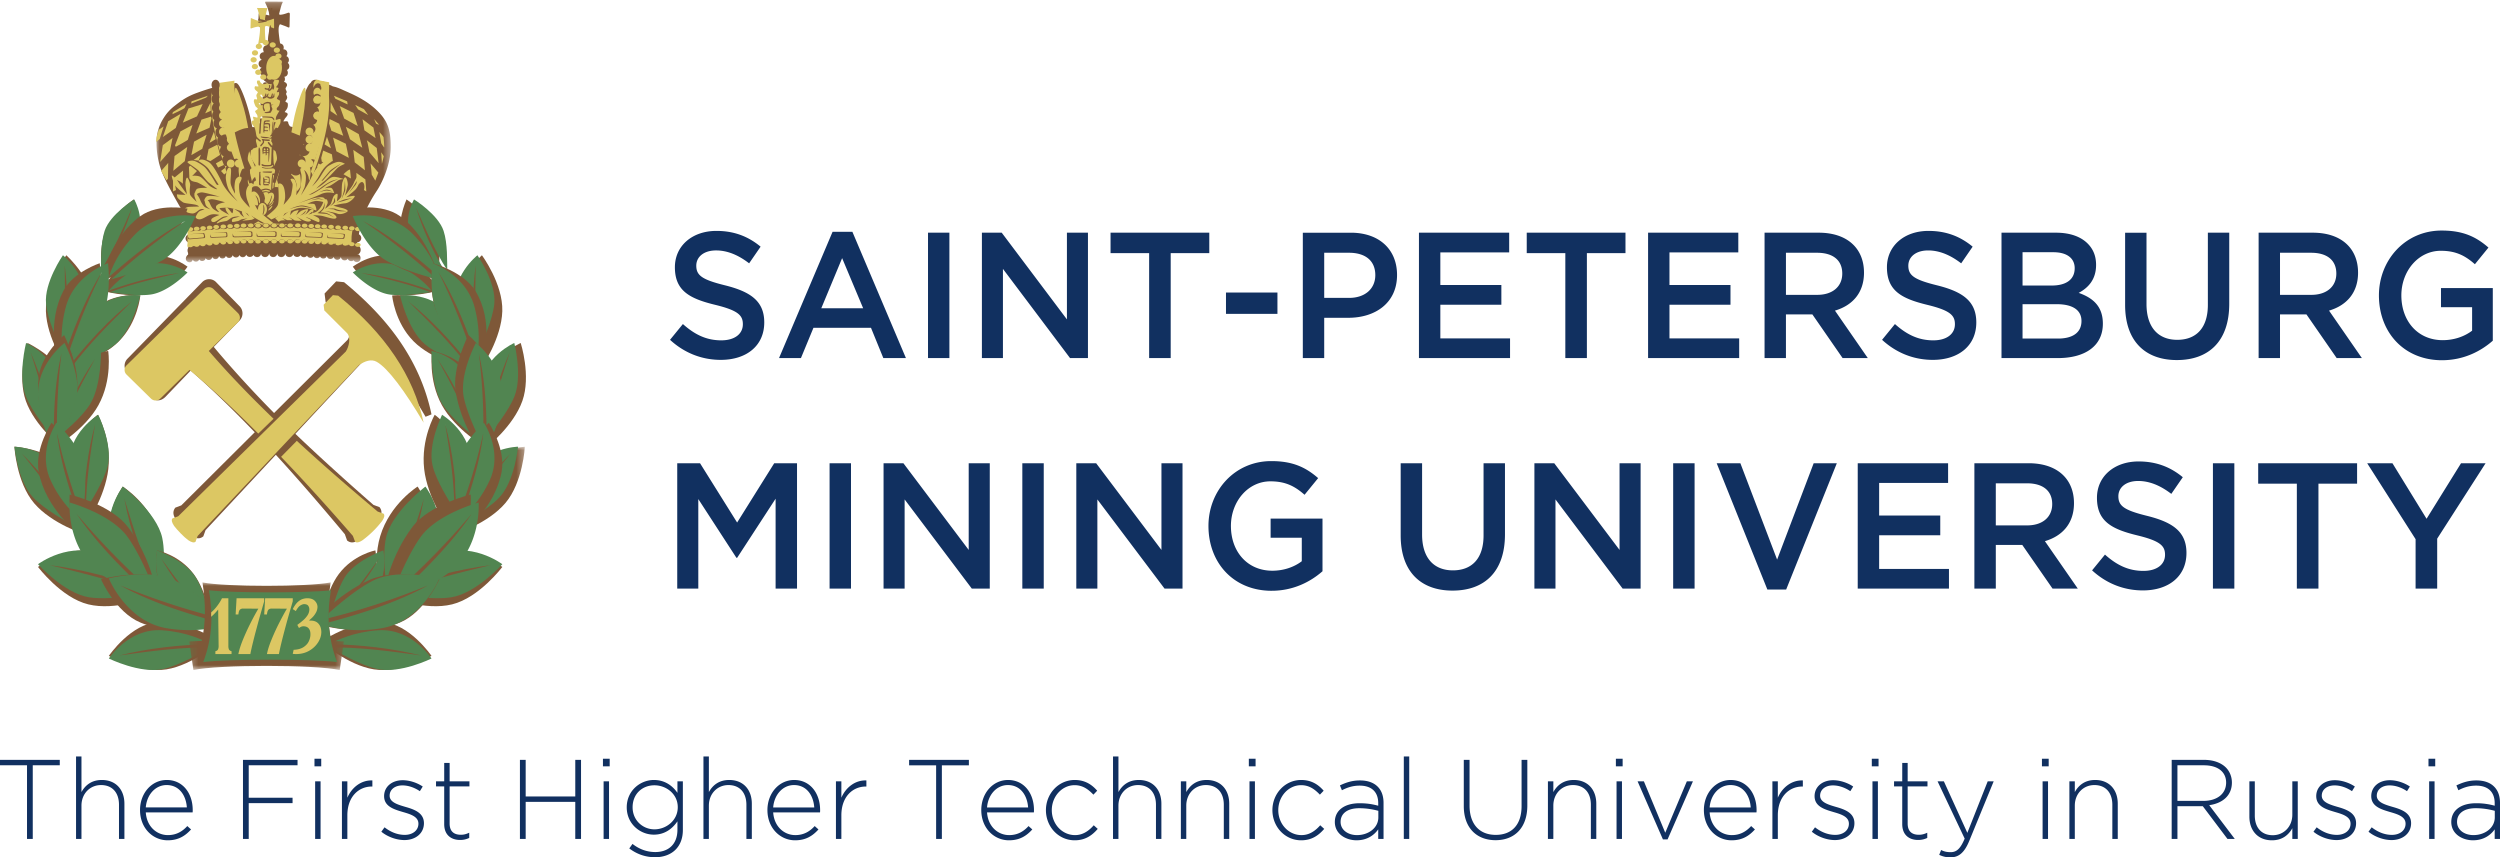 <svg xmlns="http://www.w3.org/2000/svg" xmlns:xlink="http://www.w3.org/1999/xlink" width="347" height="119"><defs><path id="a" d="M.056.22h32.51v36.185H.057z"/><path id="c" d="M.076.014h9.606v12.07H.076z"/><path id="e" d="M.237.019H21.7v12.16H.237z"/></defs><g fill="none" fill-rule="evenodd"><g transform="translate(21.662)"><mask id="b" fill="#fff"><use xlink:href="#a"/></mask><path fill="#7E5838" d="M14.613 32.379l-5.04.073-4.93.07a.124.124 0 0 1-.124-.106c-.053-.34-.156-.9-.316-1.51-.179-.681-.428-1.421-.757-1.98a71.055 71.055 0 0 1-1.357-2.42c-.458-.856-.884-1.7-1.16-2.342a10.71 10.71 0 0 1-.66-2.173 11.768 11.768 0 0 1-.208-2.573 5.342 5.342 0 0 1 .154-1.106 6.712 6.712 0 0 1 .89-2.016 6.335 6.335 0 0 1 1.365-1.52c.62-.488 1.096-.843 1.603-1.143.507-.3 1.045-.545 1.79-.81a32.866 32.866 0 0 1 1.623-.54c.347-.104.508-.141.508-.141s.024-.056.089-.113a.514.514 0 0 1 .331-.123.97.97 0 0 1 .254.022.76.76 0 0 0 .256-.16c.068-.06.143-.124.289-.192.1-.046.205-.06.31-.049.106.01.21.045.308.097a.74.74 0 0 0 .352.076c.116-.001.225-.02.314-.03.085-.007.169-.033.251-.062.083-.029.163-.06.241-.08a.353.353 0 0 1 .28.07c.082.06.157.159.246.29.09.13.253.434.457.915.205.48.451 1.139.706 1.98.24.79.403 1.478.509 1.985.075.359.12.627.144.777.01.07.074.114.142.104a11.543 11.543 0 0 1 .73-.089.637.637 0 0 1 .004-.241.46.46 0 0 1 .116-.19c.044-.047.08-.083.08-.12l-.018-.186a3.009 3.009 0 0 1-.013-.25c0-.081.048-.12.113-.135a.459.459 0 0 1 .207.013c.088-.053.116-.093.108-.146-.009-.052-.053-.116-.108-.217a.377.377 0 0 1-.035-.285.611.611 0 0 1 .112-.218.178.178 0 0 0 .033-.165.596.596 0 0 0-.116-.195c-.057-.074-.103-.235-.136-.405a3.765 3.765 0 0 1-.06-.46.281.281 0 0 1 .12-.244.366.366 0 0 1 .182-.077 1.42 1.42 0 0 0 .002-.206c-.004-.06-.011-.116-.018-.19a.507.507 0 0 1 .058-.23c.034-.076.068-.145.068-.192 0-.044-.058-.116-.127-.206-.07-.09-.152-.2-.201-.323a.284.284 0 0 1 .045-.298.445.445 0 0 1 .211-.141c.01-.163.011-.304.018-.424.007-.12.018-.22.046-.301.022-.064.129-.089.25-.096.12-.007.255.005.334.014a1.152 1.152 0 0 1-.48-.275.598.598 0 0 1-.157-.57.544.544 0 0 1 .056-.137.545.545 0 0 1-.538-.558.56.56 0 0 1 .082-.306.525.525 0 0 1 .225-.198.53.53 0 0 1-.31-.187.581.581 0 0 1 .002-.722.542.542 0 0 1 .331-.181.536.536 0 0 1-.22-.2.583.583 0 0 1-.085-.303.54.54 0 0 1 .157-.398c.1-.099.24-.158.402-.158.003-.042-.017-.103-.037-.176a1.006 1.006 0 0 1-.043-.252.545.545 0 0 1 .138-.376.549.549 0 0 1 .357-.175l.083-.316.084-.316c.038-.15.1-.616.155-1.07.055-.454.102-.896.111-.998.008-.101-.062-.14-.165-.148a1.562 1.562 0 0 0-.365.04c-.127.024-.34.105-.53.183-.1.04-.194.08-.266.11-.072.031-.172-.029-.196-.105-.081-.256-.065-.518-.061-.84.007-.465.037-.804.037-.848.032-.147.076-.213.144-.23.068-.017.152.017.27.091.117.075.343.145.556.2.212.055.41.094.474.105.062.01.082-.04.075-.13a1.885 1.885 0 0 0-.083-.36 7.64 7.64 0 0 0-.246-.635 8.301 8.301 0 0 0-.24-.527c-.042-.071-.06-.137-.048-.185.01-.048.05-.077.121-.074l1.1.004 1.101.004c.086.002.113.029.106.078-.007.049-.048.12-.098.213-.05.094-.145.436-.234.772-.06.227-.116.45-.153.594-.02.079.035.16.114.16.156.002.35-.035.53-.082.246-.065.468-.148.543-.179.072-.03.145-.037.199-.011.054.025.09.083.09.18l-.02.824-.018.823c0 .13-.022.194-.072.212-.05.017-.127-.011-.239-.067a6.96 6.96 0 0 0-.523-.207l-.408-.15a.117.117 0 0 0-.146.05 1.266 1.266 0 0 0-.123.477c-.02.226-.008.484.02.752a21.123 21.123 0 0 0 .17 1.288c.008.052.05.09.1.1.11.024.203.077.273.155.087.096.138.23.138.388a.662.662 0 0 1-.048.244c.163 0 .302.056.4.154a.563.563 0 0 1 .156.407c0 .08-.014.152-.039.218a.531.531 0 0 1-.105.171.504.504 0 0 1 .259.192c.062.09.097.204.097.335a.604.604 0 0 1-.045.234.503.503 0 0 1-.122.176c.07.048.127.113.166.191a.61.61 0 0 1 .06.272.58.58 0 0 1-.095.329.516.516 0 0 1-.249.193.505.505 0 0 1 .102.17.641.641 0 0 1 .037.22.553.553 0 0 1-.14.383.531.531 0 0 1-.352.167.53.53 0 0 1 .065.147.665.665 0 0 1-.014.39.515.515 0 0 1-.102.17c.202.05.321.151.38.259.06.106.06.22.024.298-.035.078-.083.149-.12.214-.038.064-.065.124-.059.18a.993.993 0 0 0 .087.235c.04.088.077.17.077.213 0 .044-.02.085-.04.127-.021.041-.044.084-.052.13-.009.045.04.141.085.25.045.11.087.233.061.332a.95.95 0 0 1-.124.274c-.049.078-.096.138-.114.168-.02.03.017.072.072.112.055.04.129.079.184.103.054.023.083.145.084.294a1.17 1.17 0 0 1-.084.457 1.74 1.74 0 0 1-.216.342c-.072.094-.13.166-.135.214.15.035.276.082.347.153.071.072.087.166.017.294-.072.129-.154.225-.23.315-.075.09-.143.174-.188.276-.044.102-.103.164-.125.2-.023.037-.01.049.091.049.102 0 .236-.027.35-.019.113.009.205.051.222.19.01.083.04.17.084.256.037.075.083.15.135.221a.129.129 0 0 0 .07.049l.215.06.257.07c.104-.276.276-.87.473-1.545.197-.675.418-1.432.619-2.033.229-.684.464-1.267.667-1.7.203-.432.374-.713.476-.793a1.17 1.17 0 0 1 .135-.09.735.735 0 0 1 .123-.058.585.585 0 0 1 .26.001c.076.018.146.048.22.078a.694.694 0 0 0 .226.048c.069.006.12.003.12.003s.037-.072.136-.142c.1-.07.26-.14.506-.136a.832.832 0 0 1 .72.42c0-.018.104-.004.235.033.131.037.29.096.398.166.11.07.188.07.39.122.203.052.53.156 1.14.437.611.28 1.362.591 2.16 1.018.798.427 1.643.97 2.44 1.716.527.492.929.962 1.23 1.46.3.497.5 1.022.622 1.626.063.308.106.638.132.995.027.356.037.74.035 1.157-.008 1.236-.32 2.486-.715 3.553-.394 1.068-.87 1.952-1.205 2.455a20.456 20.456 0 0 0-.912 1.511 24.38 24.38 0 0 0-.779 1.556c-.2.436-.378 1.045-.516 1.614-.14.569-.24 1.097-.288 1.37.097.044.18.118.238.21a.594.594 0 0 1-.072.727.55.55 0 0 1-.394.169 11.477 11.477 0 0 0-.087.776c-.006.104-.008.269-.01.434v.32c0 .061.04.117.099.124.126.017.23.068.306.145a.566.566 0 0 1 .148.406.577.577 0 0 1-.146.403.493.493 0 0 1-.367.152.495.495 0 0 1-.443-.267.475.475 0 0 1-.154.094.532.532 0 0 1-.484-.062.528.528 0 0 1-.184-.252.48.48 0 0 1-.434.241.498.498 0 0 1-.35-.14.577.577 0 0 1-.167-.357.517.517 0 0 1-.174.307.499.499 0 0 1-.323.113.496.496 0 0 1-.318-.112.549.549 0 0 1-.182-.29.497.497 0 0 1-.458.288.496.496 0 0 1-.32-.114.552.552 0 0 1-.18-.296.51.51 0 0 1-.182.256.504.504 0 0 1-.3.094.495.495 0 0 1-.276-.082.527.527 0 0 1-.185-.217.476.476 0 0 1-.18.18.516.516 0 0 1-.714-.228.477.477 0 0 1-.181.183.516.516 0 0 1-.727-.252.485.485 0 0 1-.427.23.497.497 0 0 1-.282-.085.538.538 0 0 1-.187-.227.494.494 0 0 1-.195.205.578.578 0 0 1-.29.073.551.551 0 0 1-.535-.397.516.516 0 0 1-.188.304.558.558 0 0 1-.345.111.557.557 0 0 1-.571-.55.552.552 0 0 1-.16.4.552.552 0 0 1-.391.15.559.559 0 0 1-.569-.55.552.552 0 0 1-.16.4.551.551 0 0 1-.391.15.549.549 0 0 1-.556-.545.625.625 0 0 1-.187.397.564.564 0 0 1-.392.148.555.555 0 0 1-.379-.143.56.56 0 0 1-.177-.362.54.54 0 0 1-.171.368.552.552 0 0 1-.377.137.55.55 0 0 1-.505-.318.498.498 0 0 1-.197.22.578.578 0 0 1-.3.08.54.54 0 0 1-.51-.33.503.503 0 0 1-.177.267.488.488 0 0 1-.3.098.477.477 0 0 1-.278-.088.539.539 0 0 1-.183-.23.503.503 0 0 1-.177.26.485.485 0 0 1-.294.095.477.477 0 0 1-.284-.092.543.543 0 0 1-.183-.242.515.515 0 0 1-.172.294.484.484 0 0 1-.312.108.478.478 0 0 1-.272-.083.523.523 0 0 1-.181-.221.513.513 0 0 1-.178.273.488.488 0 0 1-.302.1.479.479 0 0 1-.294-.098.535.535 0 0 1-.18-.257.541.541 0 0 1-.168.325.483.483 0 0 1-.327.12.476.476 0 0 1-.264-.079.518.518 0 0 1-.18-.21.528.528 0 0 1-.174.3.48.48 0 0 1-.314.11.483.483 0 0 1-.433-.258.511.511 0 0 1-.172.292.486.486 0 0 1-.313.107.48.48 0 0 1-.407-.222.49.49 0 0 1-.179.227.487.487 0 0 1-.277.082.482.482 0 0 1-.26-.074.511.511 0 0 1-.18-.198.512.512 0 0 1-.164.263.42.42 0 0 1-.272.097.55.55 0 0 1-.359-.13.487.487 0 0 1-.167-.37.652.652 0 0 1 .099-.334.682.682 0 0 1 .167-.193.136.136 0 0 0 .056-.1l.022-.38.026-.444.027-.398.02-.294c.003-.055-.027-.11-.077-.127a.56.56 0 0 1-.244-.174.59.59 0 0 1-.007-.737.552.552 0 0 1 .314-.2l5.039-.072 5.039-.073z" mask="url(#b)"/></g><path fill="#DCC763" d="M35.762 6.573c.037-.214.2-1.174.27-1.749.078-.65.056-.886.056-.978 0-.089-.092-.189-.403-.131-.314.06-.709.189-.773.214-.065.024-.15.057-.142-.122.006-.182.038-1.143.038-1.23 0-.084.097-.058.198-.002.108.05.713.301.84.306.127.003.292-.042.257-.201-.036-.16-.294-1.331-.382-1.448-.088-.12-.04-.125.069-.125.11 0 1.183.013 1.26.013.08 0 .097.025.04.146-.056.125-.265 1.01-.295 1.274-.032.266.006.364.15.364s.647-.155.795-.217c.146-.06.297-.137.297-.012 0 .126.012 1.037.008 1.157-.002.119-.077.127-.182.044-.135-.046-.495-.177-.677-.229-.185-.052-.378-.072-.402.107-.012.087-.019.704.022 1.32.034.526.101 1.049.125 1.233l-.084-.005s-.035.015-.058.042c-.052-.226-.221-.37-.445-.37-.27 0-.472.22-.468.522 0 .052.006.1.02.147a.371.371 0 0 0-.134-.07"/><path fill="#DCC763" d="M36.442 5.91c0-.208.194-.374.433-.374s.433.166.433.373c0 .205-.194.371-.433.371-.24 0-.433-.166-.433-.37m.978.327c0 .205.195.37.433.37.24 0 .434-.165.434-.37s-.195-.371-.434-.371c-.238 0-.433.166-.433.37m-1.926.2c0-.204.194-.37.436-.37.24 0 .433.166.433.37 0 .205-.194.372-.433.372-.242 0-.436-.167-.436-.371m-.534.903c0-.205.194-.371.436-.371.24 0 .433.166.433.371 0 .207-.194.373-.433.373-.242 0-.436-.166-.436-.373m-.19.964c0-.205.193-.374.432-.374.242 0 .436.169.436.374s-.194.371-.436.371c-.239 0-.433-.166-.433-.371m.177.939c0-.205.197-.373.436-.373.24 0 .433.168.433.373s-.194.371-.433.371-.436-.166-.436-.371m.467.786c0 .207.194.373.436.373.239 0 .432-.166.432-.373 0-.205-.193-.372-.432-.372-.242 0-.436.167-.436.372m.7.67c0-.206.194-.372.433-.372.24 0 .436.166.436.371s-.197.373-.436.373c-.24 0-.433-.168-.433-.373m.922 0c0 .205.195.373.433.373.242 0 .436-.168.436-.373s-.194-.371-.436-.371c-.238 0-.433.166-.433.371m.63-.503c0-.207.194-.374.436-.374.239 0 .433.167.433.374 0 .205-.194.37-.433.37-.242 0-.436-.165-.436-.37m.424-.752c0-.207.198-.373.437-.373s.432.166.432.373c0 .205-.193.371-.432.371-.24 0-.437-.166-.437-.371m.18-.834c0-.207.195-.373.433-.373.24 0 .436.166.436.373 0 .205-.196.372-.436.372-.238 0-.433-.167-.433-.372m-.055-.82c0-.208.194-.374.435-.374.24 0 .433.166.433.373 0 .205-.194.371-.433.371-.241 0-.435-.166-.435-.37m-.22-.825c0-.205.194-.37.436-.37.239 0 .432.165.432.37s-.193.374-.432.374c-.242 0-.436-.169-.436-.374"/><path fill="#DCC763" d="M36.954 9.41c0-.918.488-1.66 1.092-1.66.604 0 1.092.742 1.092 1.66 0 .92-.488 1.661-1.092 1.661-.604 0-1.092-.742-1.092-1.66m-2.4 8.949s-.347-2.092-.69-3.268c-.342-1.177-.93-3.04-1.176-2.907-.248.134 0 2.817.228 4.016.228 1.2.476 2.62.476 2.62l1.162-.461zm5.893 0s.347-2.092.689-3.268c.34-1.177.93-3.04 1.178-2.907.244.134 0 2.817-.229 4.016-.228 1.2-.475 2.62-.475 2.62l-1.163-.461zm-10.991-5.904c.107-.127.227-.162.354-.111-.285 2.77.416 6.555 2.1 11.354l-.284.553c-1.936-5.239-2.66-9.172-2.17-11.796m16.082-.04c-.023-.198-.355-.31-.429-.185.286 2.77-.273 6.774-1.955 11.574l.283.552c1.935-5.238 2.588-9.316 2.1-11.94"/><path fill="#7E5838" d="M37.23 1.107h.192l.067.565.08-.565h.257s-.212 1.152-.339 1.152c-.127 0-.256-1.152-.256-1.152m.551 4.429h-.168l-.125-.723-.09.723h-.21s.213-2.046.34-2.046c.126 0 .253 2.046.253 2.046m-1.92-2.353v-.185l.58-.066-.58-.077v-.25s1.188.207 1.188.33c0 .123-1.188.248-1.188.248m3.276-.557v.186l-.51.068.51.075v.249s-1.043-.206-1.043-.33c0-.123 1.043-.248 1.043-.248"/><path fill="#DCC763" d="M30.426 11.498l2.127-.301c-.146.642.243 3.768.868 6.195.648 2.51 2.396 6.841 2.396 6.841s-.635.42-.79.793c-.156.374-.07 1.525-.07 1.525s-.564-.95-.564-1.372c0-.424.308-.97.308-1.27 0-.298-.128-.572-.308-.572-.183 0-.714.016-.815.216a5.395 5.395 0 0 0-.244.635l-.067.572s-.144-.775-.144-1.074l.026-1.342c0-.125-.209-.323-.285-.323-.078 0-.347.05-.347.05s-1.435-3.578-1.898-6.61c-.324-2.111-.193-3.963-.193-3.963m9.982 12.76s.21.126.39.424c.18.296.389.77.389 1.167v.722s.491-.424.543-.845c.053-.424-.026-1.392-.104-1.616-.076-.225-.102-.424.104-.449.207-.025.44-.123.649.076.206.198.439.672.465.92.026.248.104.447.104.447s.243-1.082.139-1.53c-.105-.447-.165-.931-.086-1.105.075-.175.232-.374.334-.374.104 0 .39.101.39.101s1.24-3.859 1.505-5.123c.483-2.331.462-5.653.462-5.653l-1.837-.349c.094.577-.107 2.738-.828 5.696-.552 2.243-1.42 5.196-2.619 7.491"/><path fill="#7E5838" d="M30.83 22.275a.88.88 0 0 1 .226-.605c-.297-.062-.525-.388-.525-.777a.91.91 0 0 1 .172-.541c-.313-.049-.551-.382-.551-.783 0-.177.045-.339.122-.471-.217-.124-.368-.398-.368-.718 0-.229.078-.433.2-.579-.267-.053-.471-.344-.471-.693 0-.173.047-.329.129-.452-.19-.113-.319-.355-.319-.635a.79.79 0 0 1 .175-.51.783.783 0 0 1-.203-.542c0-.25.102-.468.257-.595-.186-.112-.31-.352-.31-.629 0-.204.068-.387.178-.514a.772.772 0 0 1-.234-.572c0-.186.058-.356.155-.485a.824.824 0 0 1-.1-.398c0-.39.252-.705.565-.705.312 0 .564.315.564.705a.806.806 0 0 1-.153.484.83.83 0 0 1 .099.399.798.798 0 0 1-.179.516c.14.13.233.336.233.57a.762.762 0 0 1-.257.592c.184.116.31.355.31.632a.79.79 0 0 1-.174.509.797.797 0 0 1 .203.543c0 .172-.05.328-.13.45.19.112.32.354.32.637 0 .188-.059.36-.156.487.317.043.564.376.564.785a.925.925 0 0 1-.125.47c.218.124.368.399.368.719a.912.912 0 0 1-.17.54c.31.049.551.38.551.784 0 .241-.087.46-.225.604.299.065.525.388.525.778a.899.899 0 0 1-.144.5c.35 0 .633.356.633.791 0 .436-.283.791-.633.791-.349 0-.631-.355-.631-.79a.93.93 0 0 1 .142-.501c-.349 0-.633-.352-.633-.791"/><path fill="#DCC763" d="M31.492 12.836c0 .174-.056.33-.143.45a.593.593 0 0 0-.436-.203.587.587 0 0 0-.396.16.76.76 0 0 1-.117-.407c0-.362.245-.657.548-.657.3 0 .544.295.544.657M30.4 13.895c0-.336.244-.61.547-.61.3 0 .545.274.545.61a.631.631 0 0 1-.175.448.567.567 0 0 0-.306-.086.6.6 0 0 0-.38.136.63.63 0 0 1-.231-.498"/><path fill="#DCC763" d="M31.492 13.859c0 .22-.117.411-.286.506a.646.646 0 0 0-.195-.03.603.603 0 0 0-.265.058.574.574 0 0 1-.346-.534.56.56 0 0 1 .547-.573c.3 0 .545.257.545.573m0 1.126c0 .186-.077.35-.199.46a.574.574 0 0 0-.26-.06.616.616 0 0 0-.359.115.6.6 0 0 1-.274-.515c0-.326.244-.592.547-.592.3 0 .545.266.545.592M30.4 16.052a.55.55 0 0 1 .547-.552c.3 0 .545.248.545.552a.55.55 0 0 1-.545.555.55.55 0 0 1-.547-.555m0 1.108a.55.55 0 0 1 .548-.553c.3 0 .544.248.544.552a.55.55 0 0 1-.544.555.55.55 0 0 1-.548-.555m1.092 1.12a.577.577 0 0 1-.154.395l-.12-.012c-.16 0-.31.06-.427.16a.56.56 0 0 1-.391-.543c0-.313.244-.565.545-.565.302 0 .547.252.547.565m0 1.095a.55.55 0 0 1 .548-.553c.301 0 .545.247.545.553a.55.55 0 0 1-.545.555.552.552 0 0 1-.548-.555m0 1.106c0-.305.245-.551.545-.551a.55.55 0 0 1 .548.552.552.552 0 0 1-.548.555c-.3 0-.545-.25-.545-.555m0 2.217a.55.55 0 0 1 .546-.555c.3 0 .547.249.547.555a.55.55 0 0 1-.547.552.548.548 0 0 1-.546-.552"/><path fill="#DCC763" d="M32.585 22.698c0-.306.245-.555.547-.555a.55.55 0 0 1 .545.555.548.548 0 0 1-.545.552.55.55 0 0 1-.547-.552"/><path fill="#7E5838" d="M40.746 22.33c0 .173.06.336.16.465a.798.798 0 0 0-.675.773c0 .438.371.79.827.79.456 0 .825-.352.825-.79a.767.767 0 0 0-.16-.465.797.797 0 0 0 .676-.773.782.782 0 0 0-.44-.696c.063.013.128.02.196.02.456 0 .825-.351.825-.786 0-.323-.204-.6-.495-.721l.115.007c.456 0 .825-.354.825-.789 0-.434-.369-.786-.825-.786-.456 0-.828.352-.828.786 0 .324.204.6.496.722l-.113-.008c-.459 0-.828.354-.828.79 0 .3.18.563.44.695a.807.807 0 0 0-.196-.023c-.456 0-.825.354-.825.789m1.542-4.444c0-.344.255-.63.594-.698a.665.665 0 0 1-.287-.543c0-.328.246-.603.575-.665a.672.672 0 0 1-.334-.574c0-.287.184-.533.448-.63a.666.666 0 0 1-.245-.513.67.67 0 0 1 .367-.592.661.661 0 0 1-.09-1.03.653.653 0 0 1-.138-.403l.01-.12a.665.665 0 0 1-.113-.369c0-.375.317-.678.711-.678.394 0 .711.303.711.678l-.011.121a.656.656 0 0 1-.092.846.664.664 0 0 1 .138.404.675.675 0 0 1-.363.592.67.67 0 0 1 .295.55.682.682 0 0 1-.45.632c.15.124.244.308.244.512a.688.688 0 0 1-.572.664c.198.12.333.331.333.575a.687.687 0 0 1-.553.662c.19.129.312.338.312.58 0 .392-.334.71-.747.71-.41 0-.743-.318-.743-.71"/><path fill="#DCC763" d="M41.323 22.695c0-.305.244-.552.545-.552a.55.55 0 0 1 .547.552.55.55 0 0 1-.547.555.55.55 0 0 1-.545-.555"/><path fill="#DCC763" d="M42.415 22.698c0-.307.247-.555.548-.555.3 0 .545.248.545.555a.549.549 0 0 1-.545.552.55.55 0 0 1-.548-.552m0-2.216a.55.55 0 0 1 .546-.553.55.55 0 0 1 .547.553.55.55 0 0 1-.547.554.55.55 0 0 1-.546-.554m0-1.108a.55.55 0 0 1 .547-.553.55.55 0 0 1 .546.553.55.55 0 0 1-.546.555.55.55 0 0 1-.547-.555m1.093-3.319a.55.55 0 0 1 .544-.555.55.55 0 0 1 .548.555.55.55 0 0 1-.548.552.55.55 0 0 1-.544-.552"/><path fill="#DCC763" d="M42.415 18.268a.55.55 0 0 1 .547-.554.55.55 0 0 1 .546.554.549.549 0 0 1-.546.553.549.549 0 0 1-.547-.553m1.093-2.213a.55.55 0 0 1 .546-.555c.304 0 .546.248.546.555a.548.548 0 0 1-.546.552.55.55 0 0 1-.546-.552m0-2.215c0-.306.242-.554.546-.554a.55.55 0 0 1 .546.554.55.55 0 0 1-.546.553.548.548 0 0 1-.546-.553"/><path fill="#DCC763" d="M44.6 13.87a.58.58 0 0 1-.309.523.623.623 0 0 0-.547-.045.591.591 0 0 1-.236-.479c0-.323.244-.583.547-.583.3 0 .545.26.545.583m-1.092-1.014c0-.374.244-.676.547-.676.3 0 .545.302.545.676a.77.77 0 0 1-.125.43.602.602 0 0 0-.484-.265.57.57 0 0 0-.406.177.81.81 0 0 1-.077-.342m.546-1.784c.29 0 .524.344.546.78-.117-.18-.282-.293-.461-.293-.272 0-.506.257-.604.62a1.268 1.268 0 0 1-.027-.269c0-.462.242-.838.546-.838m-5.358 20.451s-2.71-1.946-3.109-2.68c-.45-.83-.775-2.477-.603-2.821.17-.345.2-.546 0-.546s-.634.24-.797.947c-.11.476.057 1.203.227 1.604.172.402.255.801.255.801s-.993-.945-1.249-1.517c-.256-.573-.283-1.672-.17-1.873.504-.887.256-.89-.056-.937 0 0-.38.157-.493.444-.115.285-.19 1.047-.134 1.304.056.258.056.63.056.63s-.553-.924-.61-1.44c-.057-.516.118-1.642.042-1.969-.047-.196-.256-.315-.426-.084-.17.228-.312 1.031-.285 1.373.03.345.172 1.233.541 1.806.37.575 1.107 1.405 1.107 1.405s-1.532-1.289-2.16-2.608c-.624-1.317-1.325-2.53-1.842-2.851-.693-.434-1.289-.486-1.434-.14 0 0 1.031.583 1.4 1.1.369.515 1.365 2.119 1.365 2.119-.01.129-.106.124-.29-.012 0 0-1.1-1.94-1.668-2.416-.347-.287-1.225-.897-1.71-.87-.481.03-.754.147-.558.32.2.171 1.356.888 1.555 1.175.199.286 1.08 1.374 1.306 1.547l1.195.915s-.18.12-.964-.394c-.236-.156-.925-1.041-1.414-1.326-.27-.159-1.535-.286-1.422.23.116.516.758.431 1.126.603.372.17 1.282.716 1.282.716s-1.299-.05-1.48.201c-.409.565-.084.744-.084.744s.388-.317.814-.317c.425 0 2.511.605 2.511.605s-1.53-.214-1.785-.07c-.256.141-.47.593-.26.7.09.046.51-.288.936-.288.428 0 1.82.431 1.82.431s-.844.144-1.043.345c-.2.198-.209.516-.209.516s.863-.122 1.545-.122c.681 0 2.577.664 3.089.98.511.315 3.743 2.12 3.743 2.12l.34-.4zM37.02 29.99s1.296-.93 1.532-1.525c.233-.592.079-2.511.057-2.73-.02-.218-.047-.225.118-.258.346-.07.59.238.708.652.118.417.158.912.138 1.307-.02.397-.217.992-.217.992s.981-1.012 1.06-1.406c.08-.397.256-1.287.177-1.525-.078-.238-.334-.592-.236-.652a.439.439 0 0 1 .53.1c.176.198.333 1.028.333 1.207 0 .175-.117.95-.117.95s.55-.635.61-1.129c.058-.496.194-1.326.118-1.743-.08-.414-.276-.81-.02-.89.253-.079.49.337.607.85.119.516-.039 1.585-.177 1.883l-.47 1.048s.883-1.346 1.198-1.978c.312-.635.805-1.763 1.392-2.217.59-.456.689-.635.962-.635.275 0 .669.159.669.159s-.686.456-1.08.97c-.393.515-.686 1.147-.863 1.406l-.728 1.048s.67-.635 1.02-1.168c.355-.536.808-1.386 1.238-1.663.433-.276 1.139-.633 1.571-.573.431.06.726.277.726.277s-.726.258-1.1.633c-.373.377-1.355 1.485-1.785 1.8-.433.317-1.12 1.009-1.12 1.009s.648-.375 1.14-.79c.49-.415.844-.832 1.315-.851.47-.02 1.432.317 1.432.317s-.548-.02-.883.218c-.334.236-.981.692-1.198.751-.216.06-.588.295-.588.295s.687-.136.903-.037c.217.097.394.712.394.712s-1.004-.258-1.828.139c-.824.394-3.22 1.304-3.22 1.304s1.885-.652 2.2-.732c.314-.079 1.217-.257 1.453-.02.236.239.216.635.216.635s-1.003-.317-1.512-.218c-.512.1-1.04.377-1.04.377s.863-.06 1 .06c.138.116.296.73.256.83-.04.1-.157-.06-.728-.158-.568-.1-1.372-.318-2.14-.02-.764.297-3.377 1.463-3.377 1.463l-.646-.474zm7.597-4.887s.138 0 .217-.08l1-1.128c.138-.158 1.533-1.207 1.533-1.207s-1.296.711-1.611 1.069a84.91 84.91 0 0 0-1.139 1.346zm-1.786 1.959s1.316-.675 1.668-.97c.354-.297.982-.694 1.356-.892.374-.196 1.118-.335 1.118-.335s-1.197.414-1.844.93c-.65.513-1.67 1.088-1.828 1.148-.157.059-.47.119-.47.119zm1.454-.377s.765-.238 1.02-.238c.254 0 .864.139.864.139s-.57-.298-.883-.259c-.315.04-1 .358-1 .358zM40.2 29.021s1.217-.377 1.61-.377c.392 0 1.787.337 1.787.337s-1.179-.496-1.786-.456c-.61.04-1.611.496-1.611.496zm2.865-1.188s.906-.199 1.139-.199c.236 0 .807.14.807.14s-.63-.259-.864-.239c-.236.02-1.082.298-1.082.298zm-8.834 3.878l1.61-.99.589.338-1.688 1.048-.511-.396z"/><path fill="#DCC763" d="M37.95 26.082l.022-.253c.01-.084.066-.462.066-.568l.01-.597c0-.052-.01-.304-.043-.357-.033-.053-.11.02-.11.02l-.102 1.88.157-.125zm-1.348.797l-.077-.127c.085-.023.234-.063.351-.084.116-.02.297.058.407.116l-.022.063c-.033.158-.209.786-.209.786s-.176.095-.23.01c-.056-.084-.089-.536-.22-.764zm.9-.387c-.134-.05-.417-.15-.57-.15-.16 0-.462.092-.594.137l.096.136c.118-.028.34-.08.442-.073.11.008.39.06.514.084l.113-.134zm-.648-5.543l.011.19h-.302l.025-.19h.266zm.385 0l.008.19h-.22l.006-.19h.206zm-.203-.095l.016-.241c.022-.085.11.02.164.104l.02.137h-.2zm-.434 0l.022-.168s.055-.095.11-.105c.055-.01.076.053.098.126l.017.147h-.247zm1.035 5.499c-.011.01-.003.036-.017.047-.159-.142-.535-.226-.733-.226-.197 0-.502.105-.656.163-.187-.237-.398-.455-.55-.476-.285-.042-.493.01-.56.063a.73.73 0 0 0-.12.134l-.022-.187s.186-.294.22-.368c.033-.073.021-.263.11-.315.087-.053.263-.105.208-.27-.055-.17-.406-1.282-.406-1.45 0-.168.11-.273.209-.294.098-.022.186-.179.11-.295-.078-.116-.591-.85-.646-1.207-.055-.355.055-.933.154-.986.096-.052.634-.187.722-.26.088-.074.032-.084-.022-.368-.055-.284-.154-.505-.099-.6.055-.094.033-.25.12-.168.089.087.363.347.43.358.063.01.183-.042.11-.137-.08-.095-.528-.397-.594-.618-.066-.221-.154-1.028-.297-1.228-.143-.2-.381-.484-.37-.631.008-.145.03-.281.096-.281s.22-.042.186-.106c-.032-.063-.142-.42-.076-.441.065-.022.527.147.582.105.055-.043-.011-.334-.055-.398-.044-.063-.286-.389-.253-.483.033-.095.363-.242.363-.326 0-.084-.23-.253-.286-.313-.055-.063-.296-.652-.263-.8.033-.144.076-.242.164-.228.088.01.242.092.286 0 .044-.095-.132-.41-.088-.568.044-.158.198-.326.198-.39 0-.062-.363-.28-.428-.45-.067-.167 0-.388.087-.388.088 0 .385.084.418.01.033-.073-.177-.357-.198-.48-.022-.127.01-.295.077-.316.066-.021.299.008.299.008.115.484.61.641 1.03.33a.576.576 0 0 0 .623.116s.011.413-.12.595c-.132.184-.229.208-.229.208s.203-.471.168-.54c-.036-.068-.118-.092-.118-.092l-.085.01s.107.38-.083.45c-.192.069-.442-.091-.442-.091s-.11.16 0 .218c.107.055.431.092.431.092s-.002.228.179.16c.178-.07.417-.379.417-.379s0 .206.096.182c.097-.02.168-.308.132-.492-.035-.184-.132-.46-.132-.46l.168-.387s.241-.047.324-.036c.085.013.313-.034.313.16 0 .195-.157.529-.228.631-.071.103-.217.23-.132.263.082.034.264.034.286.103.025.07-.225.47-.225.542 0 .068.299-.014.299-.014s.057.242-.025.426c-.085.182-.288.424-.253.516.037.092.42.218.432.32.013.103-.107.608-.203.71-.097.105-.264.253-.264.379s.12.231.203.242c.085.01.217-.047.146.079-.075.126-.432.702-.445.86-.011.163-.083.357.013.344.097-.01.55-.194.599-.092.046.105.036.484-.06.668-.096.181-.442.789-.442.986 0 .195-.053.62-.075.665-.024.045-.167.342-.167.342l-.275.379s-.01.16.083.126c.096-.034.228-.321.288-.355.06-.034.107.034.146.116.035.079-.097.607-.097.607l-.013.345s.085.055.216.044c.132-.01.453.103.478.232.025.123.162.62.13.767-.033.148-.569.85-.613 1.06-.043.208-.11.534-.01.597.095.063.306.095.315.2.01.105-.096.723-.143.87-.043.147-.25.734-.217.84.033.104.165.535.165.693 0 .158.02.295.02.295s-.245-.113-.531-.024l.06-1.646.044-.116c.055-.084.045-.158-.021-.158h-.176c-.11 0-.253.053-.253.053s.055-.031 0 .263c-.055.295-.088.786-.088.786l-.033.705-.016.47zm-1.112-1.636s0 .892.044.965c.044.074.659.032.733.032.077 0 .014-.084-.02-.137-.032-.053-.439-.01-.516-.021-.076-.01-.11-.084-.12-.158-.011-.073.274-.084.362-.084.088 0 .37.21.417.21.044 0 0-.544 0-.67 0-.127-.01-.284-.098-.326-.088-.042-.56-.042-.572.01-.01.053.155.053.286.084.132.032.209.053.253.127.04.073.022.481-.022.523-.044.042-.374-.063-.45-.063-.077 0-.089-.081-.089-.158 0-.07.44-.063.396-.126-.044-.063-.33-.008-.406-.063-.078-.05-.012-.208-.078-.24-.065-.031-.12.095-.12.095zm-.393-11.46s.305.443.437.443.483-.232.483-.232.176.232.48.232c.308 0 .572-.19.56-.326-.01-.137.012-.369-.032-.41-.044-.043-.132.357-.154.4-.022.041-.12.03-.12.03s.098-.178.076-.294c-.022-.115-.077-.19-.099-.147-.022.042-.12.463-.217.515-.098.053-.175-.01-.263-.052-.088-.042-.165 0-.121-.084.044-.085.12-.243.11-.327-.011-.084-.11.01-.165.106-.055.094-.242.326-.242.326s.1-.242.11-.337c.011-.095-.11-.137-.11-.137s-.142.463-.208.484c-.066.021-.21-.042-.231-.094l-.11-.21s-.14-.054-.173 0c-.033.052-.01.115-.01.115zm-.23 1.113c.044.084.25.232.348.232l.23-.011s-.021.337-.01.4c.01.063.099.386.175.428.078.043.154-.02.11-.168-.044-.147-.153-.305-.142-.46.01-.158.066-.316.132-.358.065-.042.307-.094.428-.094.12 0 .242.031.252.147l.053.555c.01.115-.022.368-.143.42-.119.053-.415.084-.525.106-.11.02-.099.115 0 .126.1.01.69.021.756-.063.065-.085.252-.42.241-.516-.01-.094-.077-.186-.099-.27-.022-.085-.088-.18-.033-.21l.308-.138s-.384.084-.384-.031c0-.116.087-.21-.11-.263-.195-.053-.338-.074-.426-.053a1.633 1.633 0 0 0-.318.105c-.11.053-.22.2-.308.19a1.395 1.395 0 0 1-.37-.127c-.067-.042-.165.053-.165.053zm.066 4.165s.076-1.51.098-1.688c.022-.179.053-.641.206-.673.154-.032 1.436.01 1.513.052.077.042.275.221.275.295 0 .074.033.221-.044.179-.077-.042-.176-.295-.363-.326-.184-.032-1.249-.126-1.293-.053-.044.074-.143.944-.143 1.144 0 .2-.055.976-.065 1.05-.009.073-.184.02-.184.02zm.612-1.186l.033-.397c.01-.115.142-.22.142-.22l.363-.032c.11-.01.33.01.36.084.033.074-.063.053-.13.084-.065.032-.307 0-.384 0-.077 0-.154.105-.198.179-.043.074.154.021.253.008.099-.008.34.045.406.087.064.039.075.165.064.323l-.086.81s-.043-.284-.043-.41-.033-.463-.058-.537c-.02-.073-.107-.063-.173-.073a1.56 1.56 0 0 0-.396.034c-.066.018-.032.113-.022.197.012.084.154.084.154.084s.209.01.319.053c.11.042.011.074-.044.094-.055.022-.242 0-.319-.01-.076-.01-.076.074-.098.148a.194.194 0 0 0 .055.199c.054.053.197.021.33.021.13 0 .087.073.087.116 0 .042-.363 0-.462.008-.098.013-.01.16-.066.22-.054.063-.098-.113-.11-.186-.01-.076.023-.884.023-.884zm1.26-.386s-.055.576-.055.702-.066.828-.077.87c-.01.042-.055.21-.142.253-.088.042-.11.147-.11.147s.373-.074.33 0a.673.673 0 0 1-.24.19c-.057.02.02.052-.23-.032-.253-.084-.33-.074-.451-.084l-.406-.032c-.165-.01-.198-.053-.253-.021-.054.031.044.105.1.137.054.031.417.095.526.095.11 0 .45-.032.503 0 .058.03.318.094.384.052s.253-.074.297-.18a.799.799 0 0 0 .066-.304c0-.095-.033-.252-.033-.378l.01-.503c0-.158.045-.43.067-.494l.098-.302c.022-.064.034-.158-.066-.158-.098 0-.164.2-.153.252.01.05-.044.524-.055.586a5.062 5.062 0 0 0-.033.484c0 .124-.077.376-.077.24l.022-.46c0-.095.033-.306.055-.453.022-.147.011-.22.011-.336v-.282c0-.084-.022-.105-.022-.105l-.066.116zm-1.73 3.242s.066-.116.107-.158l.209-.22c.044-.053.055-.19.044-.232a1.369 1.369 0 0 0-.143-.25c-.033-.042.143-.055.143-.055s.23.045.373.055l.484.019c.12 0 .107.073.12.16.009.082-.604.018-.692 0-.088-.024-.11.018-.11.018s.034.21-.01.285a6.75 6.75 0 0 1-.393.494c-.058.052-.132-.116-.132-.116zm1.217-.505s.414.537.491.61c.077.074-.11.168-.165.145-.054-.019-.48-.565-.491-.65-.011-.084.165-.105.165-.105zm-1.403.8s-.045.207-.045.291c0 .085.023 1.428 0 1.807-.022.376.056.355.089.397.032.042.142-.137.142-.137l.009-2.014c0-.074-.064-.295-.108-.345-.043-.052-.087 0-.087 0zm1.774.165s.021-.103.076-.074c.055.032.176.063.187.116.01.053-.044.652-.033.789.01.137.033 1.176.088 1.28.055.103-.044.345.022.387.066.042.132.126.132.126s-.088.095-.154.085c-.066-.011-.92.03-1.085.03-.165 0-.582-.125-.582-.125s-.022-.084.044-.084.352.105.55.105c.197 0 .603.01.71-.042.11-.053.231-.158.231-.2 0-.042.077-.116 0-.137-.077-.02-.198.106-.264.127-.066.02-.425.052-.689.052-.264 0-.582-.063-.604-.147-.022-.084-.044-.176.044-.176s.187.102.395.123c.21.021.712.01.767-.02.054-.033.098-.082.098-.221l.067-1.994zm-.676.578h.225c.011.513.006 1.22.036 1.27.044.074.12-1.07.12-1.143l.03-.694c0-.085-.183-.23-.183-.23s-.352-.094-.55-.073c-.197.021-.197.113-.263.218-.066.106.022.652.022.737l.044.116s.044-.095.044-.159l.324-.042.016.337s.077-.023.11-.073c.011-.019.02-.13.025-.264zm-1.076 4.313s0 .095.11.158c.106.063.106 0 .128-.053.022-.052-.052-.22-.052-.22l.044-.86c0-.116-.044-.432-.044-.506 0-.073.044-.147.03-.197-.01-.055-.15-.044-.172.03-.022.073-.044 1.648-.044 1.648zm.502-1.67c0 .042.285.077.516.077.231 0 .615.05.7.007.088-.042.143-.136.088-.155-.054-.02-.274-.02-.392-.02l-.824.02c-.088 0-.088.071-.088.071z"/><path fill="#DCC763" d="M37.055 29.054c.005-.475-.268-.864-.614-.874-.341-.007-.626.371-.63.847-.005.445.235.818.55.866a1.63 1.63 0 0 0 .186-.627c.028-.391-.012-.846-.012-.846.134.066.207.6.165.821-.03.159-.137.48-.193.652.303-.05.543-.405.548-.84m.823-1.203c-.164.312-.409.532-.635.602.099-.113.245-.315.35-.607.177-.481.137-.69.137-.69s-.096.014-.082.091c.014.08-.177.626-.242.755-.052.1-.245.342-.335.453a.69.69 0 0 0-.352-.36c-.03-.208.021-.475.157-.732.245-.462.668-.727.944-.591.277.136.303.618.058 1.079m-1.82.31l-.085.066a8.116 8.116 0 0 0-.13-.614c-.054-.17-.366-.535-.38-.484-.015.052.11.183.23.496.092.233.122.618.132.799l-.03.067c-.335.111-.744-.233-.93-.758-.19-.527-.087-1.038.226-1.142.313-.104.722.24.91.765.106.296.12.588.056.805m1.16 1.08s.082-.254.236-.397c.15-.143.367-.369.352-.251-.011.116-.174.348-.28.455a1.22 1.22 0 0 1-.308.192m-.014-.52s.393-.145.543-.315c.149-.167.285-.534.243-.547-.04-.012-.202.34-.285.432-.08.09-.5.43-.5.43m-11.174 3.08v2.522s5.065-.97 10.767-.891c5.701.077 11.98.765 11.98.765s.022-1.02.022-1.274c0-.257.17-1.232.17-1.232s-10.53-.715-12.028-.688c-1.495.024-10.91.798-10.91.798"/><path fill="#7E5838" d="M48.686 33.86c.199 0 .373.127.472.315a.51.51 0 0 1 .353-.155c.303 0 .55.297.55.663 0 .362-.247.658-.55.658-.2 0-.373-.127-.472-.314a.498.498 0 0 1-.353.15c-.207 0-.39-.138-.483-.344a.516.516 0 0 1-.416.227c-.227 0-.424-.163-.508-.399-.096.194-.272.327-.477.327-.23 0-.427-.17-.51-.409a.526.526 0 0 1-.45.276c-.214 0-.398-.146-.49-.36a.537.537 0 0 1-.456.287c-.192 0-.361-.118-.46-.3a.515.515 0 0 1-.424.24.536.536 0 0 1-.462-.296.52.52 0 0 1-.424.238c-.2 0-.373-.127-.47-.317a.524.524 0 0 1-.426.245c-.21 0-.39-.14-.485-.342a.53.53 0 0 1-.452.281c-.24 0-.444-.184-.52-.44-.07.265-.278.455-.525.455-.303 0-.55-.296-.55-.658 0-.366.247-.662.55-.662.242 0 .447.188.522.445.071-.267.278-.457.523-.457.21 0 .389.136.485.339a.532.532 0 0 1 .452-.282c.197 0 .373.127.47.318a.523.523 0 0 1 .426-.245c.192 0 .364.12.462.299a.52.52 0 0 1 .424-.239c.192 0 .361.118.46.297a.521.521 0 0 1 .424-.236c.214 0 .401.145.492.36a.532.532 0 0 1 .455-.288c.232 0 .429.17.51.408a.533.533 0 0 1 .45-.274c.226 0 .423.163.507.398.095-.193.272-.326.477-.326.21 0 .391.139.485.344.1-.139.25-.227.414-.227zm-9.57-.634c.306 0 .553.296.553.662 0 .362-.247.658-.553.658-.26 0-.477-.217-.535-.507-.058.29-.275.507-.535.507-.305 0-.553-.296-.553-.658 0-.366.248-.662.553-.662.26 0 .477.218.535.508.058-.29.276-.508.535-.508zm-2.191 0c.306 0 .553.296.553.662 0 .362-.247.658-.553.658-.262 0-.485-.223-.538-.52-.043.312-.27.55-.543.55-.224 0-.419-.16-.504-.392-.091.215-.276.362-.493.362-.212 0-.396-.145-.487-.353-.091.218-.278.368-.495.368a.522.522 0 0 1-.442-.265c-.093.202-.275.338-.48.338a.525.525 0 0 1-.441-.263c-.096.203-.276.338-.483.338a.527.527 0 0 1-.444-.271c-.09.214-.275.36-.49.36-.194 0-.366-.125-.464-.309-.086.232-.28.396-.505.396a.51.51 0 0 1-.407-.214c-.09.214-.278.362-.492.362a.525.525 0 0 1-.42-.23c-.085.23-.277.39-.501.39a.509.509 0 0 1-.382-.181.543.543 0 0 1-.47.314.515.515 0 0 1-.396-.2c-.098.182-.27.303-.464.303-.306 0-.553-.297-.553-.659 0-.366.247-.659.553-.659.154 0 .295.076.396.2a.534.534 0 0 1 .464-.302c.147 0 .28.07.382.18a.533.533 0 0 1 .47-.313.51.51 0 0 1 .416.23c.086-.23.28-.393.505-.393a.51.51 0 0 1 .406.214c.092-.214.276-.363.493-.363.194 0 .366.124.465.309.085-.233.28-.396.504-.396.184 0 .344.106.444.269.091-.212.278-.357.49-.357.182 0 .341.103.442.263.094-.2.276-.335.482-.335.18 0 .339.103.44.263.096-.203.275-.339.482-.339.212 0 .397.145.487.357.091-.22.278-.372.495-.372.225 0 .42.163.505.393.091-.215.278-.363.492-.363.266 0 .485.224.538.52.046-.311.27-.55.543-.55zm-.55.662l.012.139.008-.112-.013-.139-.007.112z"/><path fill="#DCC763" d="M26.03 34.04c0-.156.177-.284.397-.284.218 0 .395.128.395.283 0 .156-.177.282-.395.282-.22 0-.396-.126-.396-.282m.873-.062c0-.155.176-.283.396-.283.218 0 .394.128.394.283 0 .156-.176.282-.394.282-.22 0-.396-.126-.396-.282m.862-.08c0-.156.179-.282.397-.282.217 0 .394.126.394.282 0 .157-.177.284-.394.284-.218 0-.397-.127-.397-.284m.934-.097c0-.158.18-.284.397-.284.217 0 .394.126.394.284 0 .155-.177.282-.394.282-.218 0-.397-.127-.397-.282m.911-.09c0-.155.177-.284.394-.284.22 0 .397.129.397.284 0 .156-.177.282-.397.282-.217 0-.394-.126-.394-.282m.985-.053c0-.157.177-.284.395-.284.217 0 .396.127.396.284 0 .155-.179.282-.396.282-.218 0-.395-.127-.395-.282m.948-.055c0-.155.176-.282.393-.282.22 0 .397.127.397.282 0 .158-.176.284-.397.284-.217 0-.393-.126-.393-.284m.933-.044c0-.155.177-.281.397-.281.218 0 .394.126.394.281 0 .156-.176.284-.394.284-.22 0-.397-.128-.397-.284m.935-.044c0-.157.176-.283.396-.283.217 0 .394.126.394.283 0 .156-.177.282-.394.282-.22 0-.396-.126-.396-.282m.998-.009c0-.157.176-.283.394-.283.22 0 .397.126.397.283 0 .156-.177.282-.397.282-.218 0-.394-.126-.394-.282m1.008.018c0-.157.18-.283.397-.283.217 0 .394.126.394.283 0 .156-.177.282-.394.282-.218 0-.397-.126-.397-.282m1.098-.018c0-.157.177-.283.394-.283.22 0 .397.126.397.283 0 .156-.177.282-.397.282-.217 0-.394-.126-.394-.282m1.134 0c0-.157.176-.283.396-.283.218 0 .394.126.394.283 0 .156-.176.282-.394.282-.22 0-.396-.126-.396-.282m1.087 0c0-.157.177-.283.394-.283.22 0 .397.126.397.283 0 .156-.177.282-.397.282-.217 0-.394-.126-.394-.282m1.147 0c0-.157.176-.283.394-.283.22 0 .397.126.397.283 0 .156-.177.282-.397.282-.218 0-.394-.126-.394-.282m1.06-.01c0-.155.176-.28.393-.28.218 0 .397.125.397.28 0 .157-.179.283-.397.283-.217 0-.394-.126-.394-.282m.947.035c0-.156.177-.282.394-.282.22 0 .397.126.397.282 0 .157-.177.283-.397.283-.217 0-.394-.126-.394-.283m.911.046c0-.156.177-.284.394-.284.218 0 .394.128.394.284 0 .155-.176.281-.394.281-.217 0-.394-.126-.394-.281m.896.034c0-.155.177-.282.397-.282.217 0 .394.127.394.282 0 .156-.177.284-.394.284-.22 0-.397-.128-.397-.284m.898.037c0-.156.177-.284.394-.284.22 0 .397.128.397.284 0 .155-.176.282-.397.282-.217 0-.394-.127-.394-.282m.96.044c0-.156.177-.282.394-.282.22 0 .397.126.397.282 0 .156-.177.282-.397.282-.217 0-.394-.126-.394-.282m.973.08c0-.155.176-.281.394-.281.217 0 .396.126.396.281 0 .156-.179.282-.396.282-.218 0-.394-.126-.394-.282m.995.044c0-.155.177-.282.397-.282.217 0 .394.127.394.282 0 .156-.177.284-.394.284-.22 0-.397-.128-.397-.284m.913.072c0-.156.177-.282.395-.282.22 0 .396.126.396.282 0 .155-.176.283-.396.283-.218 0-.395-.128-.395-.283m.835.098c0-.155.176-.283.396-.283.218 0 .395.128.395.283 0 .156-.177.282-.395.282-.22 0-.396-.126-.396-.282"/><path fill="#7E5838" d="M26.581 31.436c.154 0 .293.038.394.101.099-.094.27-.157.467-.157.16 0 .3.04.402.107.096-.099.272-.165.474-.165a.76.76 0 0 1 .41.11c.093-.106.277-.178.487-.178.161 0 .305.043.406.11.091-.11.278-.184.493-.184.194 0 .369.062.464.156.086-.119.28-.202.505-.202.185 0 .346.055.445.139.093-.11.277-.184.492-.184.18 0 .341.054.44.136.095-.103.275-.172.482-.172.179 0 .34.052.44.133.095-.101.274-.17.481-.17.212 0 .397.072.488.18.09-.111.28-.188.497-.188.225 0 .417.081.503.198.09-.11.277-.184.492-.184.265 0 .485.114.538.264.045-.158.272-.278.545-.278.303 0 .55.15.55.335 0 .187-.247.336-.55.336-.265 0-.485-.112-.54-.263-.043.158-.27.278-.543.278-.225 0-.42-.081-.502-.2-.094.111-.278.185-.493.185-.212 0-.396-.072-.49-.18-.09.112-.277.188-.495.188a.72.72 0 0 1-.442-.134c-.093.103-.272.172-.48.172a.713.713 0 0 1-.441-.135c-.094.103-.273.172-.48.172a.703.703 0 0 1-.444-.137c-.094.108-.278.182-.493.182-.194 0-.368-.063-.464-.157-.086.118-.28.201-.505.201a.752.752 0 0 1-.407-.107c-.09.107-.278.183-.492.183a.749.749 0 0 1-.41-.11c-.093.105-.275.176-.487.176a.733.733 0 0 1-.4-.106c-.1.099-.274.165-.476.165a.757.757 0 0 1-.394-.1c-.098.093-.27.155-.467.155-.305 0-.55-.15-.55-.335 0-.185.245-.336.55-.336zm9.813-.077l-.013-.073-.008.057.013.073.008-.057zm1.65-.351c.261 0 .48.11.536.258.058-.149.276-.258.538-.258.303 0 .55.15.55.335 0 .187-.247.336-.55.336-.262 0-.48-.11-.538-.259-.055.15-.275.26-.535.26-.306 0-.55-.15-.55-.337 0-.186.244-.335.55-.335zm2.205 0c.24 0 .444.094.52.225.071-.136.28-.233.526-.233.206 0 .388.07.482.174a.696.696 0 0 1 .452-.145c.2 0 .374.065.47.162a.725.725 0 0 1 .426-.123c.195 0 .364.06.462.15a.732.732 0 0 1 .425-.121c.191 0 .36.06.46.153a.722.722 0 0 1 .423-.122c.215 0 .402.074.493.183a.708.708 0 0 1 .454-.146c.232 0 .43.086.513.21a.691.691 0 0 1 .447-.142c.23 0 .424.083.507.204.096-.1.273-.168.477-.168.21 0 .392.071.485.176.1-.07.25-.116.417-.116.197 0 .373.065.47.16a.805.805 0 0 1 .353-.076c.303 0 .55.15.55.335 0 .187-.247.336-.55.336-.2 0-.373-.063-.472-.16a.765.765 0 0 1-.351.079c-.21 0-.392-.073-.485-.178a.726.726 0 0 1-.417.117c-.227 0-.424-.084-.507-.204-.096.1-.273.166-.477.166-.23 0-.427-.086-.51-.208a.703.703 0 0 1-.45.142c-.212 0-.399-.076-.49-.185-.098.09-.265.146-.457.146s-.36-.06-.46-.15a.734.734 0 0 1-.423.12c-.192 0-.364-.06-.463-.152a.73.73 0 0 1-.424.122c-.2 0-.373-.065-.47-.16a.74.74 0 0 1-.426.123c-.21 0-.389-.07-.482-.174a.709.709 0 0 1-.452.143c-.243 0-.447-.094-.52-.224-.074.135-.281.232-.526.232-.305 0-.553-.15-.553-.336 0-.186.248-.335.553-.335z"/><path fill="#DCC763" d="M26.03 31.82c0-.162.177-.29.397-.29.218 0 .395.128.395.29 0 .158-.177.287-.395.287-.22 0-.396-.129-.396-.288m.873-.069c0-.16.176-.288.396-.288.218 0 .394.129.394.288 0 .16-.176.29-.394.29-.22 0-.396-.13-.396-.29m.887-.07c0-.16.177-.29.394-.29.22 0 .397.13.397.29 0 .16-.176.289-.397.289-.217 0-.394-.13-.394-.288m.909-.083c0-.159.18-.288.397-.288.217 0 .394.13.394.288 0 .16-.177.288-.394.288-.218 0-.397-.129-.397-.288m.911-.091c0-.16.177-.288.394-.288.22 0 .397.129.397.288 0 .16-.177.29-.397.29-.217 0-.394-.13-.394-.29m.985-.055c0-.159.177-.288.395-.288.217 0 .396.13.396.288 0 .16-.179.29-.396.29-.218 0-.395-.13-.395-.29m.948-.054c0-.159.176-.29.393-.29.22 0 .397.131.397.29 0 .16-.176.288-.397.288-.217 0-.393-.129-.393-.288m.933-.045c0-.16.177-.29.397-.29.218 0 .394.13.394.29 0 .16-.176.288-.394.288-.22 0-.397-.129-.397-.288m.935-.046c0-.16.176-.288.396-.288.217 0 .394.129.394.288 0 .16-.177.29-.394.29-.22 0-.396-.13-.396-.29m.998-.01c0-.159.176-.288.394-.288.22 0 .397.13.397.288 0 .161-.177.29-.397.29-.218 0-.394-.129-.394-.29m1.008.019c0-.159.18-.288.397-.288.217 0 .394.129.394.288 0 .16-.177.288-.394.288-.218 0-.397-.129-.397-.288m1.098-.019c0-.159.177-.288.394-.288.22 0 .397.13.397.288 0 .161-.177.29-.397.29-.217 0-.394-.129-.394-.29m1.134 0c0-.159.176-.288.396-.288.218 0 .394.13.394.288 0 .161-.176.29-.394.29-.22 0-.396-.129-.396-.29m1.087 0c0-.159.177-.288.394-.288.22 0 .397.13.397.288 0 .161-.177.29-.397.29-.217 0-.394-.129-.394-.29m1.147 0c0-.159.176-.288.394-.288.22 0 .397.13.397.288 0 .161-.177.29-.397.29-.218 0-.394-.129-.394-.29m1.06-.01c0-.158.176-.287.393-.287.218 0 .397.129.397.288 0 .16-.179.29-.397.29-.217 0-.394-.13-.394-.29m.947.037c0-.159.177-.29.394-.29.22 0 .397.131.397.29 0 .16-.177.288-.397.288-.217 0-.394-.129-.394-.288m.911.045c0-.159.177-.288.394-.288.218 0 .394.13.394.288 0 .16-.176.29-.394.29-.217 0-.394-.13-.394-.29m.896.038c0-.161.177-.289.397-.289.217 0 .394.128.394.289 0 .159-.177.288-.394.288-.22 0-.397-.13-.397-.288m.898.035c0-.159.177-.288.394-.288.22 0 .397.129.397.288 0 .161-.176.29-.397.29-.217 0-.394-.129-.394-.29m.96.045c0-.159.177-.288.394-.288.22 0 .397.129.397.288 0 .161-.177.29-.397.29-.217 0-.394-.129-.394-.29m.973.084c0-.16.176-.29.394-.29.217 0 .396.13.396.29 0 .16-.179.288-.396.288-.218 0-.394-.129-.394-.288m.995.045c0-.16.177-.29.397-.29.217 0 .394.13.394.29 0 .159-.177.288-.394.288-.22 0-.397-.129-.397-.288m.913.073c0-.16.177-.29.395-.29.22 0 .396.13.396.29 0 .159-.176.288-.396.288-.218 0-.395-.13-.395-.288m.835.1c0-.16.176-.289.396-.289.218 0 .395.13.395.288 0 .16-.177.29-.395.29-.22 0-.396-.13-.396-.29"/><path fill="#7E5838" d="M40.23 18.446s-.598-.352-1.052-.498c-.453-.145-.89-.234-.89-.234s-.523.667-.54 1.018c-.019.354-.11.875-.11.875s.252.29.161.539c-.088.25-.07.52-.07.52s.506.248.542.394c.036.145.272.854.127 1.205-.145.354-.49 1.039-.49 1.039s.29.187.272.395c-.018.209-.36 1.622-.36 1.622l.397.102s1.031-2.929 1.25-3.739c.217-.81.764-3.238.764-3.238m-7.646-.065s.635-.334 1.088-.48c.452-.145.869-.145.869-.145s.524.666.542 1.02c.018.352.109.872.109.872s-.254.29-.163.54c.09.25.072.52.072.52s-.505.25-.542.393c-.036.146-.272.854-.127 1.205.146.354.488 1.04.488 1.04s-.288.186-.27.395c.016.208.36 1.622.36 1.622l-.397.101c-.922-2.686-1.598-5.047-2.03-7.083m3.052 13.929l-.013.428s-.033.14.333.146c.364.007 2.24.013 2.24.013s.199-.04.199-.213.02-.456-.033-.496c-.056-.04-.202-.08-.41-.074-.211.008-1.996.008-1.996.008s2.006.049 2.138.076c.135.026.156.22.145.313-.01.094-.033.267-.165.273-.132.006-2.143-.005-2.23-.02-.142-.027-.208-.454-.208-.454m-3.364.07l.026.426s-.02.14.344.136c.367-.006 2.237-.058 2.237-.058s.196-.046.18-.22c-.014-.173-.017-.454-.075-.493-.059-.038-.207-.074-.415-.061-.21.013-1.993.07-1.993.07s2.008-.014 2.143.01c.135.02.175.212.173.307-.005.092-.01.267-.143.278-.132.01-2.14.063-2.227.05-.145-.023-.25-.446-.25-.446m-3.123.112l.033.393s-.015.13.3.12c.316-.009 1.938-.078 1.938-.078s.168-.044.15-.203c-.015-.16-.023-.42-.076-.455-.051-.036-.179-.066-.36-.051-.18.014-1.725.087-1.725.087s1.738-.036 1.858-.017c.117.019.153.197.153.282 0 .086-.003.247-.118.258-.114.012-1.852.083-1.927.072-.127-.018-.226-.408-.226-.408m-3.118.223l.076.39s0 .13.313.108c.316-.022 1.925-.16 1.925-.16s.162-.052.127-.21c-.036-.158-.074-.418-.13-.45-.054-.033-.186-.057-.364-.035-.18.022-1.71.159-1.71.159s1.73-.11 1.85-.095c.117.014.176.19.186.276.01.085.026.245-.087.262-.114.015-1.84.16-1.916.151-.128-.012-.27-.396-.27-.396m12.972-.4l-.023.426s-.038.139.329.15c.364.01 2.237.036 2.237.036s.201-.038.206-.21c.006-.173.036-.456-.02-.496-.054-.041-.196-.083-.407-.078-.209.004-1.996-.014-1.996-.014s2.006.07 2.138.098c.133.028.148.222.135.314-.015.094-.04.267-.173.272-.135.006-2.143-.026-2.23-.043-.14-.028-.196-.455-.196-.455m3.43.076l-.062.392s-.046.128.27.146c.315.017 1.937.084 1.937.084s.176-.03.196-.19c.02-.16.074-.418.03-.456-.043-.039-.162-.08-.346-.08-.18-.002-1.725-.06-1.725-.06s1.73.112 1.84.141c.112.028.11.207.09.291-.021.086-.062.244-.176.245a60.63 60.63 0 0 1-1.927-.088c-.12-.031-.128-.425-.128-.425m3.058.133l-.072.391s-.048.127.265.149c.315.021 1.935.104 1.935.104s.175-.027.2-.187c.026-.16.087-.417.044-.457-.04-.038-.16-.08-.341-.084-.183-.001-1.726-.076-1.726-.076s1.726.128 1.838.159c.11.03.102.208.079.293-.026.085-.069.243-.184.243a54.781 54.781 0 0 1-1.924-.11c-.12-.03-.114-.425-.114-.425"/><path fill="#DCC763" d="M25.759 27.051s-1.485-1.15-1.608-1.534c-.123-.382-.433-1.257-.246-1.151.184.106.618.49.905.98.29.491 1.156 1.642 1.156 1.642s-.249-1.13-.228-1.493c.02-.36.102-.872.249-.83.143.042.43.766.412 1.024-.023.254-.146 1.084.018 1.384.167.3.895.96.895.96s-.328-.66-.328-.918c0-.254 0-.49.185-.342.184.15.536.747.617.98.082.237.433.854.68 1.003.248.148.764.318.764.318s-.618-.36-.7-.682c-.082-.317-.207-.68-.041-.744.164-.064.495.257.597.49.103.233.308.724.557.896.246.17.638.424.72.403.082-.021-.103-.17-.226-.34-.123-.172-.208-.596-.02-.575.185.022.413.533.576.66.165.128 1.113.64 1.113.64s-.392-.449-.453-.682c-.062-.236-.123-.363.082-.363.207 0 .682.766.784.811.103.04.144-.342.144-.533 0-.193.164-.066.433.128.267.19.454.233.515.424.062.193.577.554.577.554s-.29-.467-.29-.618c0-.148-.04-.403.126-.297.164.107.452.319.492.406.044.084.393.382.393.382s-.288-.406-.226-.406c.062 0 .413.108.495.257.082.149.474.427.474.427l-.392.191-.536.063-.743.064c-.185.021.681-.318.681-.318s-.638.085-.805.127c-.164.043-.453.255-.556.255-.103 0-.618.15-.74.108-.126-.042-.103-.448.184-.511.29-.064.866-.257.866-.257s-.825-.022-1.176.193c-.35.212-.577.446-.782.467-.205.021-.887.15-.97.214-.081.064-.392.17-.266 0 .123-.17.823-.662 1.051-.702.226-.045.474-.194.474-.194s-.474-.02-.764.128c-.287.15-.864.639-1.174.684-.31.042-.474-.194-.33-.427.143-.236 1.092-.554 1.092-.554s-.66-.191-1.154-.064c-.495.127-.99.533-1.42.64-.434.105-.826-.15-.703-.385.123-.234.31-.64.618-.767.31-.127.577-.212.577-.212s-.39-.13-.7.064c-.308.191-.605.554-1.039.509-.433-.04-.805-.148-.968-.424-.165-.279.225-.47.597-.49.371-.022 1.348-.043 1.348-.043s-.074-.194-.7-.3c-.628-.106-1.307-.148-1.533-.296-.228-.15-.764-.555-.785-.748-.02-.191-.143-.382.083-.34.228.043 1.072.064 1.072.064zm17.018 2.728s.41-.085.533-.17c.123-.085.08-.318-.062-.169-.143.148-.471.34-.471.34zm-1.146.17s.513-.234.612-.34a2.91 2.91 0 0 0 .267-.381s-.143.063-.308.254c-.161.191-.571.467-.571.467zm2.435-.36s.86.084 1.126.084c.266 0 1.228.528 1.228.528s-.575-.4-.941-.57c-.37-.17-1.002-.149-1.002-.149s.428-.382.51-.594c.082-.209.103-.803.103-.803s-.124.509-.267.803c-.141.297-.757.7-.757.7zm1.434-.595l.838.064s.184.148.613.233c.43.085 1.187.021 1.187.021l-.634-.084c-.328-.043-.674-.107-.92-.234-.246-.124-1.084 0-1.084 0zm.307-.358s.695-.445.715-.657c.02-.212-.123-.612-.123-.485 0 .124-.04.443-.123.591-.082.149-.469.551-.469.551zm.962-.53s.838-.17 1.104-.275c.265-.104 1.085-.337 1.085-.337s-.8.106-1.064.17c-.267.063-1.125.442-1.125.442zm1.554-1.206s.9-1.036 1.023-1.227c.122-.191.43-.888.43-.888s-.41.551-.534.782c-.12.233-.92 1.333-.92 1.333zm-.45-1.819s-.061 1.058-.122 1.355c-.062.295-.35 1.204-.35 1.204s.472-.952.514-1.225c.04-.276-.042-1.334-.042-1.334zm-9.69 5.189l.658-.427c.27-.17.703-.255.703-.255l-.249.424s.557-.511.744-.639c.184-.127.349-.127.349-.127l-.124.639s.352-.47.536-.554c.187-.085.659-.19.659-.19l-.349.744s.516-.532.742-.64c.225-.105.886-.299.907-.17.02.129-.29.598-.413.683-.123.085-.287.17-.287.17s.536-.234.803-.555c.269-.318.474-.363.617-.318.144.043-.082.488-.082.488s.331 0 .66-.255c.33-.254.66-.81.743-1.065.082-.255.307-.639.474-.575.164.063.267.405.184.617-.081.212-.35.724-.35.724s.722-.488.825-.724c.102-.233.267-.938.454-1.13.184-.19.433-.338.474-.147.04.19-.106.96-.106.96s.598-.428.642-.79c.04-.361.02-1.575.143-1.896.123-.321.236-.703.42-.64.186.064.352.767.309 1.067-.041.296-.39 1.49-.39 1.49s.99-1.257 1.153-1.62c.164-.361.639-1.469.95-1.13.307.342-.352 1.535-.58 1.81-.226.28-1.36 1.154-1.36 1.154s1.154-.32 1.196-.172c.04.151-.652.938-1.36 1.002-.71.064-1.617.32-1.617.32s.692.213 1.177.319c.482.106.83.3.83.426 0 .128-.85.597-1.469.364-.62-.236-1.712-.364-1.712-.364s1.071.255 1.235.406c.167.149.58.446.27.618-.308.17-1.444-.257-1.875-.342-.433-.085-1.279-.106-1.279-.106s.557.233.764.406c.206.169.206.596-.02.554-.229-.045-1.485-.663-1.672-.684-.184-.022.515.278.62.363.103.085-.061.32-.535.236-.475-.088-1.526-.727-1.526-.727s.926.64.762.64c-.164 0-.908 0-.99-.086-.082-.084-.762-.448-.762-.448s.618.448.475.448h-.682l-.72-.32.474.342s-.495-.022-.659.042c-.167.064-.29.172-.29.172l-.495-.532z"/><path fill="#DCC763" d="M46.331 13.286l1.855.784.067.424-1.693-.783-.229-.425zm-.427.88l-.033 1.243.953.654-.92-1.896zm-.164 2.355l-.065.621.328 1.013 1.64.686-.556-1.666-1.347-.654zm-.36 2.45l-.329 1.08.888.522-.56-1.601zm-.525 1.93l1.213.521.132.916-.853.409-.688-.31-.075-.51.271-1.027zm-.657 1.781l-.198.523.659.294.293-.39-.754-.427zm-.362.948l-.164.49.526.228.197-.458-.56-.26zm-.328.718l.559.263-.296.326-.263-.589zm2.724-5.245l1.772.849.413 1.96L46.692 21l-.46-1.896zm1.772-1.503c.035.131.577 1.733.577 1.733l1.705 1.176-.492-1.896-1.79-1.013zm-.852-2.876l1.92.948.59 1.83-1.886-1.045-.624-1.733zm2.15-.164l.395.622 1.41.785-.59-.82-1.215-.587zm1.019 1.993l1.509 1.144.296 1.47-1.544-1.077-.261-1.537zm2.329 1.765l.263 1.57s.425.685.425.554-.064-1.272-.096-1.404c-.035-.13-.592-.72-.592-.72zm-.72-1.797l.26.621s.525.295.363.097l-.624-.718zm-1.02 2.94c.1.164.363 1.67.363 1.67l1.28 1.52-.264-2.11-1.38-1.08zm-1.872 1.343l.2 1.73 1.411 1.096-.167-1.847-1.444-.98zm2.399 1.878c.032.132.162 1.57.162 1.57l.494.817.425-1.112-1.081-1.275zm1.476-1.552l.361.555-.264 1.062-.097-1.617zm-3.447 2.86l1.248.915.132 1.666-.328-.195c.188-.676-.063-1.53-.672-.874l-.348-.174-.032-1.338zm-.885-.459l.13 1.243-1.035-.589c.423-.423.723-.641.905-.654zm-20.444-9.086l-.795 1.707-1.964.869.78-1.964 1.98-.612zm-4.79 2.383l1.726-1.03-.677 1.964L22.6 19.02l.747-2.191zm-1.314 1.179s-.262.836-.305 1.06c-.026.232-.066.645-.066.645l.507-.418.541-1.739-.677.452zm1.962-2.44l-.066.29s1.623-.742 1.692-.87c.067-.128.27-.58.27-.58l-1.896 1.16zm2.6-1.508l-.066.322 2.083-.839.238-.256-2.254.773zm2.627.161l.034 1.159-.78.354.746-1.513zm-1.254 2.384l-.728 1.931 1.846-.804.272-1.289-.07-.258-1.32.42zm-2.929 1.641l-.746 1.932.103.193s1.692-.9 1.692-.998c0-.097.644-2.03.644-2.03l-1.693.903zm-2.439 1.9l1.354-1-.372 1.806-1.354 1.53.372-2.336zm-.236 3.591l.744 1.31.205-.246.034-2.19-.983 1.126zm1.862-2.078l-.17 2.047 1.593-1.337.34-1.966-1.763 1.256zm2.709-1.995l1.746-.966-.61 1.964-1.508.868.372-1.866zm2.762-1.386l.235 1.03s-.879.58-.846.485l.61-1.515zm-.747 2.415l1.219-.61.374 1.415-1.354.871-.508-.227.27-1.449zm-2.082 1.515c.103 0 .695.095.695.095l.339-.837-1.034.742zm-1.457 1.466l-.033 1.834c-.21-.236-.495-.407-.847-.514-.156-.017-.236.046-.238.193 0 0 0 .387.033.612l.103.58-.406.193v-1.77l1.388-1.128zm.813-.517l.067 1.676 1.051-1.096-.915-.739-.203.16zm3.742-.48l.305.577.813-.353-.271-.693-.847.468zm.713 1.06l.439.484.374-.29-.238-.645-.575.451z"/><path fill="#7E5838" d="M52.683 70.397c.476.62.228 1.199-.13 1.739a14.011 14.011 0 0 1-2.68 2.745c-.528.37-1.094.622-1.698.135l-.31-.866c-3.125-3.748-6.292-7.43-9.58-11.026l-9.758 10.469-.306.853c-.601.485-1.162.24-1.69-.129-.622-.45-1.658-1.555-2.068-2.117-.36-.542-.604-1.119-.129-1.738l.83-.314 10.193-10.15c-2.86-2.98-5.787-5.846-8.888-8.564l-3.476 3.619c-.692.709-1.459.644-2.029.06l-3.273-3.356a1.41 1.41 0 0 1 0-1.965l10.377-10.635a1.335 1.335 0 0 1 1.92 0l3.273 3.355a1.415 1.415 0 0 1 0 1.965l-3.589 3.676c2.596 3.112 5.515 6.283 8.368 9.173l10.213-10.17c.373-.607.497-1.534.214-1.913l-3.271-3.303-.146-1.199 1.607-1.689 1.098.115c5.855 4.788 10.507 10.623 12.137 18.346l-.825.333c-.74-1.27-4.248-7.29-6.405-8.511-.466-.264-1.109-.135-1.914.42l-9.752 10.46c3.452 3.302 7.274 6.742 10.84 9.863l.847.319z"/><path fill="#DCC763" d="M17.559 51.986a.891.891 0 0 1 0-1.271l10.78-10.594a.923.923 0 0 1 1.292 0l3.399 3.34a.887.887 0 0 1 0 1.27l-4.05 3.982c2.772 3.208 5.758 6.298 8.988 9.412l-2.12 2.059c-3.188-3.199-6.26-6.097-9.546-8.838l-4.049 3.98a.927.927 0 0 1-1.295 0l-3.4-3.34zm23.638 9.201c3.542 3.27 7.3 6.526 11.222 9.816l.83.3c.173.218.095.562-.235 1.04a13.774 13.774 0 0 1-2.671 2.624c-.483.324-.836.401-1.058.23l-.305-.815c-3.374-3.885-6.612-7.472-9.966-10.975l2.183-2.22z"/><path fill="#DCC763" d="M45.015 43.091l-.097-.79 1.29-1.337.732.074c6.517 5.26 10.468 11.136 11.86 17.633-2.633-4.447-4.98-7.595-6.519-8.455-.727-.406-1.603-.128-2.462.466L27.435 74.388l-.297.81c-.212.17-.552.093-1.022-.229-.574-.411-1.57-1.452-1.957-1.98-.318-.472-.394-.817-.226-1.033l.8-.299L48 48.788c.428-.647.722-1.89.197-2.526l-3.18-3.17z"/><path fill="#7E5838" d="M17.04 67.536s-3.267 4.609-1.305 9.455c1.99 4.924 6.335 7.152 6.335 7.152s1.431-5.487.153-9.739c-1.347-4.469-5.183-6.868-5.183-6.868"/><path fill="#518551" d="M17.042 67.536s4.717 3.576 5.476 7.12c.575 2.69-.062 6.476-.22 8.13-2.19-4.422-3.624-8.973-5.046-13.59.846 4.6 2.499 9.166 4.67 13.84-1.255-.844-3.879-2.732-5.814-6.08-2.706-4.68.934-9.42.934-9.42"/><path fill="#7E5838" d="M21.81 76.393s-.876 4.035 1.627 6.807c2.539 2.82 5.87 3.157 5.87 3.157s-.514-4.134-2.43-6.687c-2.013-2.684-5.067-3.277-5.067-3.277"/><path fill="#518551" d="M21.789 76.393s3.905 1.37 5.368 3.744c1.108 1.8 1.783 4.704 2.15 5.944-2.588-2.637-4.748-5.562-6.92-8.542 1.814 3.114 4.114 5.996 6.76 8.818a13.079 13.079 0 0 1-5.28-2.902c-2.977-2.69-2.078-7.062-2.078-7.062"/><path fill="#7E5838" d="M15.108 91.033s3.11-4.547 6.866-4.67c4.523-.15 8.426 2.706 8.426 2.706s-3.577 3.246-7.3 3.839c-3.726.593-7.992-1.875-7.992-1.875"/><path fill="#518551" d="M15.108 91.402s4.36 2.147 7.488 1.464c2.37-.515 5.408-2.322 6.712-3.007-4.28-.047-8.576.545-12.78 1.122 4.014-.983 8.262-1.502 12.739-1.56-1.07-.607-3.425-1.709-6.752-1.939-4.647-.325-7.407 3.92-7.407 3.92"/><path fill="#7E5838" d="M18.574 27.679s1.707 3.74.427 6.33c-1.538 3.12-4.724 4.741-4.724 4.741s-.729-3.59.246-6.329c.975-2.738 4.05-4.742 4.05-4.742"/><path fill="#518551" d="M18.627 27.679s-3.336 2.068-4.102 4.356c-.58 1.737-.485 4.376-.51 5.475 1.764-2.778 3.068-5.795 4.346-8.75-.905 2.976-2.24 5.938-4.01 8.883.878-.48 2.64-1.615 4.154-3.704 2.113-2.916.122-6.26.122-6.26"/><path fill="#7E5838" d="M26.03 37.02s-3.22-2.531-6.737-1.209c-3.574 1.342-5.278 4.49-5.278 4.49s3.892 1.203 6.969.368c3.234-.877 5.047-3.65 5.047-3.65"/><path fill="#518551" d="M26.03 37.815s-2.596 2.699-5.089 3.063c-1.888.276-4.517-.187-5.669-.32 3.135-1.19 6.341-1.927 9.596-2.659-3.23.392-6.454 1.26-9.76 2.432a12.205 12.205 0 0 1 4.366-3.289c3.324-1.487 6.557.773 6.557.773"/><path fill="#7E5838" d="M26.03 28.957s-3.985-.794-6.54 1.037c-4.13 2.96-5.475 8.756-5.475 8.756s3.989-.338 7.572-2.757c2.83-1.912 4.444-7.036 4.444-7.036"/><path fill="#518551" d="M27.123 29.996s-1.79 4.55-4.656 6.184c-2.176 1.237-5.507 2.185-6.988 2.57a89.147 89.147 0 0 1 10.262-8.095c-3.758 2.017-7.184 4.784-10.633 7.795.381-1.175 1.287-3.492 3.656-5.93 3.307-3.408 8.36-2.524 8.36-2.524"/><path fill="#7E5838" d="M9.206 35.429s4.044 3.635 3.696 7.401c-.422 4.535-3.696 8.099-3.696 8.099s-2.722-3.953-2.834-7.74c-.11-3.79 2.834-7.76 2.834-7.76"/><path fill="#518551" d="M8.735 35.429s-2.636 3.778-2.343 6.74c.223 2.246 1.637 5.252 2.153 6.533.558-3.942.493-7.972.434-11.917.483 3.815.483 7.792 0 11.93.726-.92 2.094-2.968 2.722-6.008.877-4.25-2.966-7.278-2.966-7.278"/><path fill="#7E5838" d="M19.477 41.016s-4.366-.644-7.06 2.608c-2.74 3.301-2.77 7.305-2.77 7.305s4.332-1.02 6.852-3.552c2.647-2.662 2.978-6.36 2.978-6.36"/><path fill="#518551" d="M19.477 41.003s-1.08 4.785-3.445 6.765c-1.798 1.502-4.803 2.599-6.08 3.16 2.539-3.347 5.428-6.213 8.367-9.098-3.117 2.473-5.944 5.5-8.673 8.935.205-1.228.731-3.848 2.56-6.577 2.56-3.816 7.27-3.185 7.27-3.185"/><path fill="#7E5838" d="M13.84 36.536s-3.654 1.2-5.036 3.823c-2.242 4.247-.999 9.462-.999 9.462s3.191-2.1 5.197-5.663c1.583-2.813.839-7.622.839-7.622"/><path fill="#518551" d="M14.996 36.536s.615 4.939-1.043 7.739c-1.257 2.122-3.627 4.515-4.697 5.546a90.188 90.188 0 0 1 4.879-12.053c-2.228 3.559-3.825 7.64-5.331 11.955-.226-1.24-.545-3.75.314-7.045 1.2-4.609 5.878-6.142 5.878-6.142"/><path fill="#7E5838" d="M3.817 47.607s4.734 2.182 5.549 5.783c.976 4.333-.91 8.61-.91 8.61s-3.633-2.866-4.87-6.352c-1.232-3.484.231-8.04.231-8.04"/><path fill="#518551" d="M3.616 47.607s-1.17 4.57-.012 7.433c.876 2.17 3.03 4.736 3.875 5.853-.705-4.099-1.984-8.094-3.234-12.008 1.581 3.655 2.788 7.618 3.618 11.887.362-1.134.943-3.593.571-6.815-.516-4.503-4.818-6.35-4.818-6.35"/><path fill="#7E5838" d="M15.02 48.714s-4.521.62-6.388 4.818C6.734 57.802 7.715 62 7.715 62s4.067-2.354 5.94-5.749c1.972-3.57 1.364-7.537 1.364-7.537"/><path fill="#518551" d="M14.014 48.714s.095 4.891-1.553 7.453c-1.248 1.94-3.646 3.832-4.643 4.726 1.502-3.92 3.41-7.476 5.363-11.065-2.199 3.24-4.018 6.934-5.667 10.993-.086-1.237-.194-3.897.82-7.027 1.413-4.375 5.68-5.08 5.68-5.08"/><path fill="#7E5838" d="M8.895 46.5s-3.07 2.568-3.508 5.698C4.68 57.27 7.607 62 7.607 62s2.331-3.288 3.044-7.59c.562-3.396-1.756-7.91-1.756-7.91"/><path fill="#518551" d="M8.953 47.607s2.326 4.373 1.668 7.546c-.497 2.406-1.994 5.452-2.689 6.782a85.324 85.324 0 0 1 .603-12.886C7.582 53.127 7.432 57.47 7.453 62c-.654-1.07-1.841-3.294-2.145-6.65-.423-4.694 3.645-7.743 3.645-7.743"/><path fill="#7E5838" d="M2 62s5.402.339 7.522 3.516c2.551 3.825 2.302 8.663 2.302 8.663S7.236 72.766 4.75 69.86C2.263 66.952 2 62 2 62"/><path fill="#518551" d="M2 62s.46 4.775 2.585 7.036c1.615 1.713 4.608 3.307 5.821 4.035-2.12-3.604-4.763-6.887-7.351-10.106 2.82 2.845 5.38 6.125 7.683 9.845-.047-1.218-.342-3.767-1.83-6.67C6.828 62.08 2 62 2 62"/><path fill="#7E5838" d="M13.568 57.571s-3.756 2.615-3.914 7.317c-.162 4.775 2.185 8.183 2.185 8.183s2.744-4 3.195-7.966c.47-4.169-1.466-7.534-1.466-7.534"/><path fill="#518551" d="M13.64 57.571s2.036 4.141 1.312 7.073c-.549 2.224-2.33 4.922-3.028 6.136.03-4.029.636-7.931 1.276-11.88-1.036 3.765-1.494 7.744-1.626 11.957-.58-1.018-1.747-3.245-1.918-6.378-.24-4.38 3.984-6.908 3.984-6.908"/><path fill="#7E5838" d="M7.152 58.679s-2.367 3.598-1.782 6.794c.952 5.176 5.604 8.706 5.604 8.706s1.35-4.033.661-8.465c-.542-3.498-4.483-7.035-4.483-7.035"/><path fill="#518551" d="M7.828 58.679s3.458 3.208 3.88 6.233c.316 2.295-.054 5.458-.252 6.85A80.996 80.996 0 0 1 7.915 60.09c.439 3.92 1.68 7.84 3.135 11.874-.924-.761-2.686-2.39-4.019-5.295-1.863-4.058.797-7.99.797-7.99"/><path fill="#7E5838" d="M5.277 78.692s4.562-3.366 8.192-1.952c4.373 1.702 7.1 6.218 7.1 6.218s-4.555 1.848-8.317.928c-3.765-.922-6.975-5.194-6.975-5.194"/><path fill="#518551" d="M5.277 78.311s3.621 4.049 7.093 4.595c2.635.413 6.463-.273 8.068-.474-4.368-1.783-9.002-2.899-13.54-3.993 4.504.586 9.06 1.759 13.671 3.515-.858-1.08-2.836-3.204-6.15-4.802-4.636-2.229-9.142 1.16-9.142 1.16"/><path fill="#7E5838" d="M9.667 68.643s-.363 4.877 1.917 7.728c3.69 4.615 10.078 5.558 10.078 5.558s-.855-4.75-3.893-8.77c-2.398-3.172-8.102-4.516-8.102-4.516"/><path fill="#518551" d="M9.659 69.75s5.72 1.552 8.044 4.771c1.761 2.442 3.313 6.306 3.959 8.032A107.101 107.101 0 0 1 10.624 71.32c2.897 4.238 6.662 7.977 10.723 11.715-1.469-.305-4.379-1.085-7.617-3.603-4.52-3.515-4.07-9.682-4.07-9.682"/><path fill="#7E5838" d="M14.015 80.4s2 4.567 5.48 6.012c5.627 2.34 11.997.046 11.997.046s-3.066-3.853-7.807-5.978c-3.743-1.675-9.67-.08-9.67-.08"/><path fill="#518551" d="M15.108 80.282s5.742-1.476 9.25.332c2.662 1.365 5.784 4.16 7.134 5.43a98.676 98.676 0 0 1-14.822-4.8c4.475 2.458 9.49 4.009 14.765 5.408-1.433.468-4.35 1.222-8.344.538-5.581-.96-7.983-6.908-7.983-6.908"/><path fill="#7E5838" d="M57.963 67.536s3.263 4.609 1.302 9.455c-1.99 4.924-6.336 7.152-6.336 7.152s-1.431-5.487-.15-9.739c1.344-4.469 5.184-6.868 5.184-6.868"/><path fill="#518551" d="M59.048 67.536s-4.717 3.576-5.473 7.12c-.575 2.69.059 6.476.22 8.13 2.19-4.422 3.621-8.973 5.043-13.59-.844 4.6-2.499 9.166-4.667 13.84 1.252-.844 3.876-2.732 5.814-6.08 2.706-4.68-.937-9.42-.937-9.42"/><path fill="#7E5838" d="M52.098 76.393s.874 4.035-1.626 6.807c-2.541 2.82-5.872 3.157-5.872 3.157s.517-4.134 2.43-6.687c2.013-2.684 5.068-3.277 5.068-3.277"/><path fill="#518551" d="M53.211 76.393s-3.902 1.37-5.365 3.744c-1.11 1.8-1.786 4.704-2.154 5.944 2.591-2.637 4.752-5.562 6.923-8.542-1.814 3.114-4.113 5.996-6.761 8.818a13.085 13.085 0 0 0 5.28-2.902c2.976-2.69 2.077-7.062 2.077-7.062"/><path fill="#7E5838" d="M59.892 91.033s-3.107-4.547-6.865-4.67c-4.523-.15-8.427 2.706-8.427 2.706s3.575 3.246 7.3 3.839c3.725.593 7.992-1.875 7.992-1.875"/><path fill="#518551" d="M59.892 91.402s-4.361 2.147-7.486 1.464c-2.373-.515-5.41-2.322-6.714-3.007 4.281-.047 8.575.545 12.78 1.122-4.016-.983-8.26-1.502-12.738-1.56 1.072-.607 3.427-1.709 6.75-1.939 4.646-.325 7.408 3.92 7.408 3.92"/><path fill="#7E5838" d="M56.424 27.679s-1.704 3.74-.425 6.33c1.537 3.12 4.723 4.741 4.723 4.741s.73-3.59-.243-6.329c-.975-2.738-4.055-4.742-4.055-4.742"/><path fill="#518551" d="M57.467 27.679s3.336 2.068 4.1 4.356c.58 1.737.486 4.376.51 5.475-1.762-2.778-3.068-5.795-4.347-8.75.905 2.976 2.241 5.938 4.011 8.883-.878-.48-2.637-1.615-4.152-3.704-2.117-2.916-.122-6.26-.122-6.26"/><path fill="#7E5838" d="M48.97 37.02s3.218-2.531 6.738-1.209c3.573 1.342 5.277 4.49 5.277 4.49s-3.893 1.203-6.97.368c-3.233-.877-5.046-3.65-5.046-3.65"/><path fill="#518551" d="M48.97 37.815s2.598 2.699 5.089 3.063c1.888.276 4.517-.187 5.669-.32-3.132-1.19-6.341-1.927-9.597-2.659 3.232.392 6.454 1.26 9.761 2.432a12.18 12.18 0 0 0-4.366-3.289c-3.325-1.487-6.557.773-6.557.773"/><path fill="#7E5838" d="M48.97 28.957s3.988-.794 6.54 1.037c4.13 2.96 5.475 8.756 5.475 8.756s-3.987-.338-7.572-2.757c-2.828-1.912-4.444-7.036-4.444-7.036"/><path fill="#518551" d="M48.97 29.996s1.792 4.55 4.658 6.184c2.176 1.237 5.507 2.185 6.988 2.57a89.25 89.25 0 0 0-10.265-8.095c3.759 2.017 7.184 4.784 10.634 7.795-.382-1.175-1.288-3.492-3.654-5.93-3.307-3.408-8.362-2.524-8.362-2.524"/><path fill="#7E5838" d="M66.889 35.429s-4.047 3.635-3.699 7.401c.422 4.535 3.699 8.099 3.699 8.099s2.72-3.953 2.831-7.74c.111-3.79-2.831-7.76-2.831-7.76"/><path fill="#518551" d="M66.267 35.429s2.634 3.778 2.341 6.74c-.223 2.246-1.635 5.252-2.154 6.533-.558-3.942-.494-7.972-.434-11.917-.482 3.815-.482 7.792 0 11.93-.726-.92-2.092-2.968-2.72-6.008-.88-4.25 2.967-7.278 2.967-7.278"/><path fill="#7E5838" d="M54.43 41.016s4.365-.644 7.061 2.608c2.74 3.301 2.77 7.305 2.77 7.305s-4.333-1.02-6.852-3.552c-2.65-2.662-2.978-6.36-2.978-6.36"/><path fill="#518551" d="M55.523 41.003s1.077 4.785 3.445 6.765c1.795 1.502 4.803 2.599 6.077 3.16-2.539-3.347-5.425-6.213-8.366-9.098 3.119 2.473 5.943 5.5 8.675 8.935-.208-1.228-.731-3.848-2.561-6.577-2.558-3.816-7.27-3.185-7.27-3.185"/><path fill="#7E5838" d="M60.096 36.536s4.263 1.2 5.878 3.823c2.612 4.247 1.164 9.462 1.164 9.462s-3.724-2.1-6.064-5.663c-1.846-2.813-.978-7.622-.978-7.622"/><path fill="#518551" d="M60.004 36.536s-.615 4.939 1.044 7.739c1.257 2.122 3.625 4.515 4.695 5.546a90.11 90.11 0 0 0-4.88-12.053c2.229 3.559 3.828 7.64 5.332 11.955.23-1.24.545-3.75-.313-7.045-1.201-4.609-5.878-6.142-5.878-6.142"/><path fill="#7E5838" d="M72.275 47.607s-4.736 2.182-5.548 5.783c-.977 4.333.91 8.61.91 8.61s3.633-2.866 4.868-6.352c1.235-3.484-.23-8.04-.23-8.04"/><path fill="#518551" d="M71.383 47.607s1.171 4.57.014 7.433c-.878 2.17-3.033 4.736-3.877 5.853.705-4.099 1.986-8.094 3.237-12.008-1.584 3.655-2.791 7.618-3.621 11.887-.36-1.134-.94-3.593-.571-6.815.518-4.503 4.818-6.35 4.818-6.35"/><path fill="#7E5838" d="M59.98 48.714s4.52.62 6.387 4.818c1.9 4.27.917 8.468.917 8.468s-4.067-2.354-5.94-5.749c-1.97-3.57-1.364-7.537-1.364-7.537"/><path fill="#518551" d="M59.893 48.714s-.092 4.891 1.553 7.453c1.25 1.94 3.646 3.832 4.643 4.726-1.499-3.92-3.408-7.476-5.36-11.065 2.196 3.24 4.018 6.934 5.665 10.993.085-1.237.195-3.897-.818-7.027-1.416-4.375-5.683-5.08-5.683-5.08"/><path fill="#7E5838" d="M65.01 46.5s3.073 2.568 3.511 5.698c.705 5.071-2.22 9.802-2.22 9.802s-2.331-3.288-3.043-7.59c-.565-3.396 1.753-7.91 1.753-7.91"/><path fill="#518551" d="M66.047 47.607s-2.325 4.373-1.669 7.546c.498 2.406 1.995 5.452 2.69 6.782a84.976 84.976 0 0 0-.604-12.886c.956 4.078 1.104 8.421 1.083 12.951.656-1.07 1.843-3.294 2.145-6.65.425-4.694-3.645-7.743-3.645-7.743"/><g transform="translate(63.17 62)"><mask id="d" fill="#fff"><use xlink:href="#c"/></mask><path fill="#7E5838" d="M9.682.014s-5.28.336-7.35 3.485C-.162 7.29.081 12.084.081 12.084s4.482-1.4 6.914-4.28C9.422 4.923 9.682.015 9.682.015" mask="url(#d)"/></g><path fill="#518551" d="M71.908 62s-.46 4.775-2.588 7.036c-1.613 1.713-4.608 3.307-5.82 4.035 2.12-3.604 4.765-6.887 7.35-10.106-2.818 2.845-5.38 6.125-7.68 9.845.044-1.218.339-3.767 1.827-6.67 2.08-4.06 6.91-4.14 6.91-4.14"/><path fill="#7E5838" d="M60.338 57.571s3.756 2.615 3.916 7.317c.162 4.775-2.185 8.183-2.185 8.183s-2.746-4-3.195-7.966c-.472-4.169 1.464-7.534 1.464-7.534"/><path fill="#518551" d="M61.36 57.571s-2.034 4.141-1.313 7.073c.55 2.224 2.332 4.922 3.028 6.136-.031-4.029-.637-7.931-1.276-11.88 1.035 3.765 1.493 7.744 1.628 11.957.577-1.018 1.746-3.245 1.917-6.378.238-4.38-3.985-6.908-3.985-6.908"/><path fill="#7E5838" d="M67.847 58.679s2.37 3.598 1.783 6.794c-.95 5.176-5.602 8.706-5.602 8.706s-1.351-4.033-.664-8.465c.545-3.498 4.483-7.035 4.483-7.035"/><path fill="#518551" d="M67.17 58.679s-3.457 3.208-3.876 6.233c-.32 2.295.053 5.458.252 6.85a80.7 80.7 0 0 0 3.537-11.672c-.439 3.92-1.68 7.84-3.131 11.874.923-.761 2.685-2.39 4.017-5.295 1.863-4.058-.8-7.99-.8-7.99"/><path fill="#7E5838" d="M69.723 78.692s-4.562-3.366-8.194-1.952c-4.371 1.702-7.098 6.218-7.098 6.218s4.553 1.848 8.317.928c3.765-.922 6.975-5.194 6.975-5.194"/><path fill="#518551" d="M69.723 78.311s-3.622 4.049-7.094 4.595c-2.636.413-6.462-.273-8.07-.474 4.37-1.783 9.007-2.899 13.543-3.993-4.502.586-9.06 1.759-13.671 3.515.856-1.08 2.836-3.204 6.151-4.802 4.636-2.229 9.141 1.16 9.141 1.16"/><path fill="#7E5838" d="M65.333 68.643s.361 4.877-1.92 7.728c-3.687 4.615-10.075 5.558-10.075 5.558s.854-4.75 3.89-8.77c2.4-3.172 8.105-4.516 8.105-4.516"/><path fill="#518551" d="M66.434 69.75s-5.72 1.552-8.042 4.771c-1.761 2.442-3.313 6.306-3.961 8.032A107.178 107.178 0 0 0 65.47 71.32c-2.897 4.238-6.662 7.977-10.725 11.715 1.47-.305 4.38-1.085 7.616-3.603 4.523-3.516 4.072-9.683 4.072-9.683"/><path fill="#7E5838" d="M60.985 80.4s-2.002 4.567-5.48 6.012c-5.628 2.34-11.997.046-11.997.046s3.068-3.853 7.808-5.978c3.74-1.675 9.669-.08 9.669-.08"/><path fill="#518551" d="M60.985 80.282s-5.742-1.476-9.25.332c-2.66 1.365-5.783 4.16-7.135 5.43a98.59 98.59 0 0 0 14.822-4.8c-4.477 2.458-9.49 4.009-14.763 5.408 1.43.468 4.35 1.222 8.343.538 5.578-.96 7.983-6.908 7.983-6.908"/><g transform="translate(26.03 80.821)"><mask id="f" fill="#fff"><use xlink:href="#e"/></mask><path fill="#7E5838" d="M2.073.019c3.209.63 14.586.63 17.795 0-.48 3.1-.448 5.601.096 8.118l1.737.077-.579 3.965c-3.505-.764-16.8-.764-20.306 0l-.58-3.965 1.74-.077c.545-2.517.577-5.017.097-8.118" mask="url(#f)"/></g><path fill="#518551" d="M28.994 81.929c3.223.387 13.721.387 16.945 0-.55 3.047-.51 6.369.846 9.964-3.448-.437-15.12-.437-18.57 0 1.359-3.595 1.326-6.917.779-9.964"/><path fill="#DCC763" d="M30.815 83.036c-.19.38-.422.748-.696 1.105a5.599 5.599 0 0 1-.811.866v.607c.37-.322.694-.662.975-1.018l.061 5.062c.01.112-.007.25-.054.414-.05.164-.18.268-.396.317v.397h2.246v-.397c-.211-.053-.342-.156-.387-.314a1.16 1.16 0 0 1-.056-.417v-6.622h-.882zm1.891 2.256h.38c.041-.397.132-.636.278-.72a.629.629 0 0 1 .403-.1l2.092.011a37.081 37.081 0 0 0-1.059 1.948 32.069 32.069 0 0 0-1.061 2.309c-.32.777-.539 1.458-.654 2.046h1.663c.083-.44.2-.97.354-1.589.15-.619.32-1.278.508-1.968.184-.694.371-1.367.556-2.023l.505-1.75v-.42h-3.835l-.13 2.256zm3.965 0h.38c.039-.397.132-.636.275-.72a.636.636 0 0 1 .406-.1l2.091.011c-.32.538-.67 1.189-1.058 1.948a31.224 31.224 0 0 0-1.061 2.309c-.32.777-.539 1.458-.653 2.046h1.662c.083-.44.2-.97.35-1.589a112.439 112.439 0 0 1 1.067-3.991l.505-1.75v-.42h-3.834l-.13 2.256zm4.389-.478c.219-.398.434-.662.65-.788.216-.126.399-.185.548-.174.28.017.465.11.555.278a.86.86 0 0 1 .126.457c-.005.291-.09.56-.252.813a3.324 3.324 0 0 1-.624.706c-.255.22-.517.428-.795.628l.23.44c.097-.076.2-.135.302-.18a.79.79 0 0 1 .319-.067c.316.003.558.1.722.291.165.19.247.46.247.808.006.319-.069.639-.216.964-.146.324-.393.596-.735.823-.342.227-.803.356-1.383.382l-.119.56.247.022.247.009c.692-.011 1.296-.171 1.815-.48a3.49 3.49 0 0 0 1.214-1.154c.29-.463.437-.93.442-1.407-.003-.482-.128-.866-.378-1.157-.25-.292-.602-.44-1.054-.449l-.108.003-.11.008v-.084a4.55 4.55 0 0 0 .432-.395c.172-.176.329-.387.465-.63.139-.245.21-.507.22-.788 0-.305-.115-.58-.341-.826-.226-.247-.563-.376-1.013-.39a2.07 2.07 0 0 0-.671.095c-.237.07-.476.213-.718.431-.239.22-.47.545-.689.981l.425.27z"/><path fill="#113060" d="M100.046 49.95c-2.582 0-5.02-.92-7.046-2.784l1.786-2.188c1.616 1.442 3.233 2.262 5.332 2.262 1.834 0 2.992-.87 2.992-2.237 0-1.243-.675-1.915-3.812-2.685-3.595-.87-5.622-1.964-5.622-5.221 0-2.984 2.413-5.047 5.767-5.047 2.46 0 4.415.77 6.129 2.188l-1.593 2.312c-1.52-1.169-3.04-1.79-4.585-1.79-1.737 0-2.75.92-2.75 2.113 0 1.342.772 1.94 4.005 2.735 3.571.895 5.43 2.212 5.43 5.146 0 3.257-2.486 5.196-6.033 5.196zm8.083-.248l7.432-17.528h2.751l7.432 17.528h-3.137l-1.713-4.202h-7.987l-1.737 4.202h-3.04zm5.864-6.912h5.815l-2.92-6.961-2.895 6.961zm14.815 6.912V32.298h2.968v17.404h-2.968zm7.48 0V32.298h2.751l9.05 12.033V32.298h2.919v17.404h-2.486l-9.314-12.382v12.382h-2.92zm23.213 0v-14.57h-5.356v-2.834h13.705v2.835h-5.356v14.569H159.5zm10.666-6.141v-2.959h7.142v2.959h-7.142zm10.665 6.14V32.299h6.66c3.933 0 6.418 2.312 6.418 5.868 0 3.903-3.04 5.942-6.756 5.942H183.8v5.594h-2.968zm2.968-8.353h3.45c2.245 0 3.644-1.293 3.644-3.157 0-2.04-1.423-3.108-3.643-3.108h-3.45v6.265zm13.15 8.354V32.298h12.524v2.735h-9.555v4.525h8.47v2.735h-8.47v4.674h9.676v2.735H196.95zm20.318 0v-14.57h-5.357v-2.834h13.706v2.835h-5.357v14.569h-2.992zm11.486 0V32.298h12.523v2.735h-9.555v4.525h8.47v2.735h-8.47v4.674h9.676v2.735h-12.644zm16.167 0V32.298h7.528c3.957 0 6.274 2.188 6.274 5.545 0 2.859-1.665 4.574-4.03 5.27l4.56 6.589h-3.498l-4.199-6.067h-3.667v6.067h-2.968zm2.968-8.777h4.343c2.123 0 3.475-1.143 3.475-2.958 0-1.865-1.303-2.884-3.5-2.884h-4.318v5.842zm20.39 9.025c-2.583 0-5.02-.92-7.047-2.784l1.786-2.188c1.617 1.442 3.233 2.262 5.333 2.262 1.833 0 2.992-.87 2.992-2.237 0-1.243-.676-1.915-3.813-2.685-3.595-.87-5.622-1.964-5.622-5.221 0-2.984 2.413-5.047 5.767-5.047 2.461 0 4.416.77 6.129 2.188l-1.593 2.312c-1.52-1.169-3.04-1.79-4.584-1.79-1.738 0-2.751.92-2.751 2.113 0 1.342.772 1.94 4.005 2.735 3.572.895 5.43 2.212 5.43 5.146 0 3.257-2.486 5.196-6.033 5.196zm9.53-.248V32.298h7.577c1.93 0 3.45.547 4.416 1.542.748.77 1.134 1.715 1.134 2.933 0 2.089-1.158 3.208-2.413 3.879 1.979.696 3.354 1.865 3.354 4.276 0 3.108-2.485 4.774-6.25 4.774h-7.818zm2.92-10.07h4.054c1.906 0 3.185-.77 3.185-2.411 0-1.367-1.062-2.213-2.968-2.213h-4.27v4.625zm0 7.36h4.923c2.026 0 3.257-.82 3.257-2.437 0-1.467-1.134-2.337-3.475-2.337h-4.705v4.774zm21.427 2.983c-4.391 0-7.19-2.61-7.19-7.657v-10.02h2.968v9.895c0 3.232 1.616 4.973 4.27 4.973 2.63 0 4.247-1.641 4.247-4.848v-10.02h2.968v9.87c0 5.197-2.847 7.807-7.263 7.807zm11.341-.273V32.298h7.529c3.957 0 6.273 2.188 6.273 5.545 0 2.859-1.664 4.574-4.03 5.27l4.561 6.589h-3.498l-4.199-6.067h-3.668v6.067h-2.968zm2.968-8.777h4.344c2.123 0 3.474-1.143 3.474-2.958 0-1.865-1.303-2.884-3.499-2.884h-4.319v5.842zM338.955 50c-5.285 0-8.76-3.878-8.76-9 0-4.873 3.62-9 8.71-9 2.945 0 4.754.845 6.492 2.362l-1.882 2.312c-1.303-1.144-2.582-1.865-4.73-1.865-3.113 0-5.477 2.81-5.477 6.191 0 3.58 2.292 6.215 5.743 6.215 1.592 0 3.04-.522 4.078-1.317V42.64h-4.32v-2.66H346v7.31c-1.665 1.466-4.054 2.709-7.046 2.709zM94 81.702V64.298h3.166l5.147 8.23 5.148-8.23h3.166v17.404h-2.973V69.22l-5.34 8.204h-.097l-5.293-8.154V81.7H94zm21.146 0V64.298h2.973v17.404h-2.973zm7.492 0V64.298h2.755l9.063 12.033V64.298h2.924v17.404h-2.49l-9.328-12.382v12.382h-2.924zm19.261 0V64.298h2.973v17.404h-2.973zm7.492 0V64.298h2.755l9.063 12.033V64.298h2.924v17.404h-2.49l-9.328-12.382v12.382h-2.924zm27.116.298c-5.293 0-8.773-3.878-8.773-9 0-4.873 3.625-9 8.724-9 2.949 0 4.761.845 6.501 2.362l-1.885 2.312c-1.305-1.144-2.586-1.865-4.737-1.865-3.117 0-5.485 2.81-5.485 6.191 0 3.58 2.295 6.215 5.751 6.215 1.595 0 3.045-.522 4.085-1.317V74.64h-4.326v-2.66h7.201v7.31c-1.667 1.466-4.06 2.709-7.056 2.709zm25.11-.025c-4.4 0-7.202-2.61-7.202-7.657v-10.02h2.972v9.895c0 3.232 1.62 4.973 4.278 4.973 2.634 0 4.253-1.641 4.253-4.848v-10.02h2.973v9.87c0 5.197-2.852 7.807-7.275 7.807zm11.358-.273V64.298h2.755l9.063 12.033V64.298h2.924v17.404h-2.49L215.9 69.32v12.382h-2.924zm19.261 0V64.298h2.973v17.404h-2.973zm13.075.124l-7.033-17.528h3.287l5.099 13.376 5.075-13.376h3.214l-7.032 17.528h-2.61zm12.542-.124V64.298h12.543v2.735h-9.57v4.525h8.482v2.735h-8.482v4.674h9.69v2.735h-12.663zm16.192 0V64.298h7.54c3.964 0 6.284 2.188 6.284 5.545 0 2.859-1.668 4.574-4.036 5.27l4.568 6.589h-3.505l-4.205-6.067h-3.673v6.067h-2.973zm2.973-8.777h4.35c2.127 0 3.48-1.143 3.48-2.958 0-1.865-1.305-2.884-3.504-2.884h-4.326v5.842zm20.421 9.025c-2.586 0-5.027-.92-7.057-2.784l1.789-2.188c1.619 1.442 3.238 2.262 5.34 2.262 1.837 0 2.997-.87 2.997-2.237 0-1.243-.676-1.915-3.818-2.685-3.601-.87-5.631-1.964-5.631-5.221 0-2.984 2.417-5.047 5.776-5.047 2.465 0 4.422.77 6.138 2.188l-1.595 2.312c-1.522-1.169-3.045-1.79-4.591-1.79-1.74 0-2.756.92-2.756 2.113 0 1.342.774 1.94 4.012 2.735 3.577.895 5.438 2.212 5.438 5.146 0 3.257-2.49 5.196-6.042 5.196zm9.715-.248V64.298h2.973v17.404h-2.973zm11.649 0v-14.57h-5.365v-2.834h13.727v2.835H321.8v14.569h-2.997zm16.482 0V74.84l-6.719-10.542h3.505l4.736 7.708 4.785-7.708H345l-6.718 10.467v6.937h-2.997zM3.749 116.445v-10.222H0v-.753h8.297v.753h-3.75v10.222H3.75zm6.806 0V105h.753v4.938c.522-.94 1.398-1.677 2.827-1.677 1.982 0 3.134 1.38 3.134 3.292v4.892h-.753v-4.75c0-1.647-.906-2.729-2.489-2.729-1.536 0-2.719 1.192-2.719 2.854v4.625h-.753zm12.722.188c-2.06 0-3.841-1.678-3.841-4.202 0-2.32 1.598-4.17 3.718-4.17 2.197 0 3.595 1.819 3.595 4.186 0 .14 0 .188-.015.313h-6.5c.139 1.991 1.537 3.152 3.073 3.152 1.214 0 2.044-.55 2.69-1.255l.522.47c-.8.879-1.737 1.506-3.242 1.506zm-3.042-4.562h5.7c-.108-1.615-1.014-3.105-2.812-3.105-1.552 0-2.75 1.333-2.888 3.105zm13.49 4.374V105.47h7.574v.753h-6.776v4.5h6.085v.752h-6.085v4.97h-.799zm10.017 0v-7.996h.753v7.996h-.753zm-.092-10.081v-1.05h.937v1.05h-.937zm3.81 10.08v-7.995h.753v2.273c.614-1.426 1.92-2.461 3.472-2.398v.846h-.077c-1.813 0-3.395 1.396-3.395 3.998v3.277h-.753zm8.68.157c-1.136 0-2.38-.47-3.21-1.16l.445-.611c.86.674 1.813 1.05 2.812 1.05 1.06 0 1.89-.596 1.89-1.552 0-.94-.984-1.285-2.075-1.599-1.275-.376-2.688-.768-2.688-2.226 0-1.286 1.06-2.21 2.58-2.21.938 0 1.998.344 2.782.877l-.4.643c-.722-.486-1.582-.8-2.412-.8-1.075 0-1.782.596-1.782 1.427 0 .894 1.06 1.223 2.182 1.552 1.26.36 2.58.831 2.58 2.273 0 1.427-1.198 2.336-2.703 2.336zm7.714-.015c-1.214 0-2.198-.674-2.198-2.195v-5.236H60.52v-.706h1.136v-2.555h.753v2.555h2.75v.706h-2.75v5.157c0 1.145.661 1.553 1.567 1.553.385 0 .707-.079 1.153-.283v.721a2.82 2.82 0 0 1-1.275.283zm8.312-.141V105.47h.798v5.08h6.884v-5.08h.799v10.975h-.8v-5.143h-6.883v5.143h-.798zm11.615 0v-7.996h.753v7.996h-.753zm-.092-10.081v-1.05h.937v1.05h-.937zm7.252 12.62c-1.306 0-2.52-.407-3.596-1.223l.446-.627c.937.737 2.013 1.13 3.165 1.13 1.798 0 3.073-1.051 3.073-3.105v-1.16c-.676.988-1.721 1.85-3.273 1.85-1.89 0-3.764-1.474-3.764-3.794 0-2.305 1.874-3.794 3.764-3.794 1.567 0 2.627.847 3.273 1.787v-1.599h.753v6.757c0 1.16-.37 2.07-.999 2.712-.676.69-1.69 1.066-2.842 1.066zm-.108-3.872c1.629 0 3.242-1.223 3.242-3.073 0-1.85-1.613-3.041-3.242-3.041-1.644 0-3.027 1.16-3.027 3.057 0 1.803 1.414 3.057 3.027 3.057zm6.806 1.333V105h.753v4.938c.523-.94 1.398-1.677 2.827-1.677 1.982 0 3.135 1.38 3.135 3.292v4.892h-.753v-4.75c0-1.647-.907-2.729-2.49-2.729-1.536 0-2.719 1.192-2.719 2.854v4.625h-.753zm12.722.188c-2.059 0-3.841-1.678-3.841-4.202 0-2.32 1.598-4.17 3.718-4.17 2.197 0 3.595 1.819 3.595 4.186 0 .14 0 .188-.015.313h-6.5c.14 1.991 1.537 3.152 3.074 3.152 1.213 0 2.043-.55 2.688-1.255l.523.47c-.8.879-1.736 1.506-3.242 1.506zm-3.042-4.562h5.7c-.108-1.615-1.014-3.105-2.812-3.105-1.552 0-2.75 1.333-2.888 3.105zm8.711 4.374v-7.996h.753v2.273c.615-1.426 1.92-2.461 3.472-2.398v.846h-.076c-1.813 0-3.396 1.396-3.396 3.998v3.277h-.753zm13.905 0v-10.222h-3.749v-.753h8.297v.753h-3.75v10.222h-.798zm10.11.188c-2.06 0-3.842-1.678-3.842-4.202 0-2.32 1.598-4.17 3.719-4.17 2.197 0 3.595 1.819 3.595 4.186 0 .14 0 .188-.016.313h-6.499c.139 1.991 1.537 3.152 3.073 3.152 1.214 0 2.044-.55 2.689-1.255l.522.47c-.799.879-1.736 1.506-3.242 1.506zm-3.043-4.562h5.7c-.107-1.615-1.014-3.105-2.811-3.105-1.552 0-2.75 1.333-2.889 3.105zm12.169 4.562c-2.259 0-3.995-1.882-3.995-4.186 0-2.29 1.752-4.186 3.995-4.186 1.475 0 2.427.69 3.119 1.49l-.523.548c-.676-.705-1.444-1.317-2.612-1.317-1.736 0-3.165 1.552-3.165 3.465 0 1.928 1.43 3.465 3.227 3.465 1.106 0 1.936-.612 2.596-1.364l.554.501c-.8.925-1.752 1.584-3.196 1.584zm5.316-.188V105h.753v4.938c.522-.94 1.398-1.677 2.827-1.677 1.982 0 3.134 1.38 3.134 3.292v4.892h-.753v-4.75c0-1.647-.906-2.729-2.489-2.729-1.536 0-2.72 1.192-2.72 2.854v4.625h-.752zm9.418 0v-7.996h.753v1.49c.522-.941 1.398-1.678 2.827-1.678 1.982 0 3.134 1.38 3.134 3.292v4.892h-.753v-4.75c0-1.647-.906-2.729-2.489-2.729-1.536 0-2.72 1.192-2.72 2.854v4.625h-.752zm9.526 0v-7.996h.753v7.996h-.753zm-.092-10.081v-1.05h.937v1.05h-.937zm7.267 10.269c-2.259 0-3.995-1.882-3.995-4.186 0-2.29 1.752-4.186 3.995-4.186 1.475 0 2.427.69 3.119 1.49l-.523.548c-.676-.705-1.444-1.317-2.611-1.317-1.737 0-3.165 1.552-3.165 3.465 0 1.928 1.428 3.465 3.226 3.465 1.106 0 1.936-.612 2.597-1.364l.553.501c-.8.925-1.752 1.584-3.196 1.584zm7.697 0c-1.46 0-3.026-.847-3.026-2.54 0-1.662 1.398-2.603 3.426-2.603 1.09 0 1.844.142 2.596.345v-.345c0-1.614-.968-2.445-2.58-2.445-.953 0-1.737.266-2.459.643l-.277-.675c.86-.407 1.706-.69 2.781-.69 1.06 0 1.905.299 2.474.879.522.533.799 1.27.799 2.257v4.986h-.738v-1.333c-.537.768-1.505 1.52-2.996 1.52zm.046-.721c1.598 0 2.966-1.004 2.966-2.462v-.91c-.66-.172-1.537-.36-2.658-.36-1.66 0-2.581.753-2.581 1.897 0 1.16 1.075 1.835 2.273 1.835zm6.5.533V105h.752v11.445h-.752zm12.736.172c-2.58 0-4.41-1.662-4.41-4.735v-6.412h.8v6.334c0 2.587 1.367 4.076 3.641 4.076 2.182 0 3.58-1.348 3.58-3.998v-6.412h.799v6.318c0 3.152-1.798 4.829-4.41 4.829zm7.268-.172v-7.996h.753v1.49c.522-.941 1.398-1.678 2.827-1.678 1.982 0 3.134 1.38 3.134 3.292v4.892h-.753v-4.75c0-1.647-.906-2.729-2.489-2.729-1.536 0-2.72 1.192-2.72 2.854v4.625h-.752zm9.525 0v-7.996h.753v7.996h-.753zm-.092-10.081v-1.05h.938v1.05h-.938zm6.53 10.143l-3.518-8.058h.875l2.966 7.133 2.996-7.133h.845l-3.519 8.058h-.645zm9.526.126c-2.059 0-3.841-1.678-3.841-4.202 0-2.32 1.598-4.17 3.718-4.17 2.197 0 3.595 1.819 3.595 4.186 0 .14 0 .188-.015.313h-6.5c.139 1.991 1.537 3.152 3.074 3.152 1.213 0 2.043-.55 2.688-1.255l.523.47c-.8.879-1.736 1.506-3.242 1.506zm-3.042-4.562h5.7c-.108-1.615-1.014-3.105-2.812-3.105-1.552 0-2.75 1.333-2.888 3.105zm8.711 4.374v-7.996h.753v2.273c.615-1.426 1.92-2.461 3.472-2.398v.846h-.076c-1.813 0-3.396 1.396-3.396 3.998v3.277h-.753zm8.681.156c-1.137 0-2.381-.47-3.211-1.16l.445-.611c.86.674 1.813 1.05 2.812 1.05 1.06 0 1.89-.596 1.89-1.552 0-.94-.983-1.285-2.074-1.599-1.275-.376-2.689-.768-2.689-2.226 0-1.286 1.06-2.21 2.581-2.21.937 0 1.998.344 2.781.877l-.4.643c-.721-.486-1.582-.8-2.412-.8-1.075 0-1.782.596-1.782 1.427 0 .894 1.06 1.223 2.182 1.552 1.26.36 2.581.831 2.581 2.273 0 1.427-1.198 2.336-2.704 2.336zm5.208-.156v-7.996h.753v7.996h-.753zm-.092-10.081v-1.05h.937v1.05h-.937zm6.423 10.222c-1.214 0-2.198-.674-2.198-2.195v-5.236h-1.137v-.706h1.137v-2.555h.753v2.555h2.75v.706h-2.75v5.157c0 1.145.66 1.553 1.567 1.553.385 0 .707-.079 1.153-.283v.721a2.82 2.82 0 0 1-1.275.283zm4.486 2.414c-.6 0-1.03-.11-1.552-.345l.261-.674c.415.204.753.298 1.337.298.814 0 1.352-.486 1.936-1.881l-3.764-7.949h.875l3.258 7.149 2.827-7.149h.83l-3.396 8.278c-.692 1.677-1.49 2.273-2.612 2.273zm12.798-2.555v-7.996h.753v7.996h-.753zm-.092-10.081v-1.05h.937v1.05h-.937zm3.81 10.08v-7.995h.753v1.49c.523-.941 1.398-1.678 2.827-1.678 1.982 0 3.134 1.38 3.134 3.292v4.892h-.752v-4.75c0-1.647-.907-2.729-2.49-2.729-1.536 0-2.719 1.192-2.719 2.854v4.625h-.753zm14.197 0V105.47h4.517c1.321 0 2.381.424 3.027 1.082.507.517.814 1.254.814 2.07 0 1.834-1.337 2.884-3.15 3.135l3.55 4.688h-1.015l-3.426-4.547h-3.518v4.547h-.8zm.799-5.283h3.626c1.797 0 3.134-.925 3.134-2.54 0-1.473-1.137-2.398-3.088-2.398h-3.672v4.938zm13.12 5.472c-1.981 0-3.134-1.38-3.134-3.293v-4.891h.753v4.75c0 1.646.907 2.728 2.49 2.728 1.536 0 2.719-1.191 2.719-2.853v-4.625h.753v7.996h-.753v-1.49c-.523.94-1.398 1.678-2.827 1.678zm8.973-.032c-1.136 0-2.381-.47-3.21-1.16l.445-.611c.86.674 1.813 1.05 2.812 1.05 1.06 0 1.89-.596 1.89-1.552 0-.94-.984-1.285-2.075-1.599-1.275-.376-2.689-.768-2.689-2.226 0-1.286 1.06-2.21 2.582-2.21.937 0 1.997.344 2.78.877l-.399.643c-.722-.486-1.582-.8-2.412-.8-1.076 0-1.782.596-1.782 1.427 0 .894 1.06 1.223 2.181 1.552 1.26.36 2.582.831 2.582 2.273 0 1.427-1.199 2.336-2.705 2.336zm7.636 0c-1.136 0-2.381-.47-3.21-1.16l.445-.611c.86.674 1.813 1.05 2.812 1.05 1.06 0 1.89-.596 1.89-1.552 0-.94-.984-1.285-2.075-1.599-1.275-.376-2.689-.768-2.689-2.226 0-1.286 1.06-2.21 2.582-2.21.937 0 1.997.344 2.78.877l-.399.643c-.722-.486-1.582-.8-2.412-.8-1.076 0-1.782.596-1.782 1.427 0 .894 1.06 1.223 2.181 1.552 1.26.36 2.582.831 2.582 2.273 0 1.427-1.199 2.336-2.705 2.336zm5.209-.156v-7.996h.753v7.996h-.753zm-.092-10.081v-1.05h.937v1.05h-.937zm6.192 10.269c-1.46 0-3.027-.847-3.027-2.54 0-1.662 1.398-2.603 3.426-2.603a9.29 9.29 0 0 1 2.597.345v-.345c0-1.614-.968-2.445-2.582-2.445-.952 0-1.736.266-2.458.643l-.276-.675c.86-.407 1.705-.69 2.78-.69 1.06 0 1.906.299 2.474.879.522.533.799 1.27.799 2.257v4.986h-.737v-1.333c-.538.768-1.506 1.52-2.996 1.52zm.046-.721c1.597 0 2.965-1.004 2.965-2.462v-.91c-.66-.172-1.537-.36-2.658-.36-1.66 0-2.581.753-2.581 1.897 0 1.16 1.075 1.835 2.274 1.835z"/></g></svg>